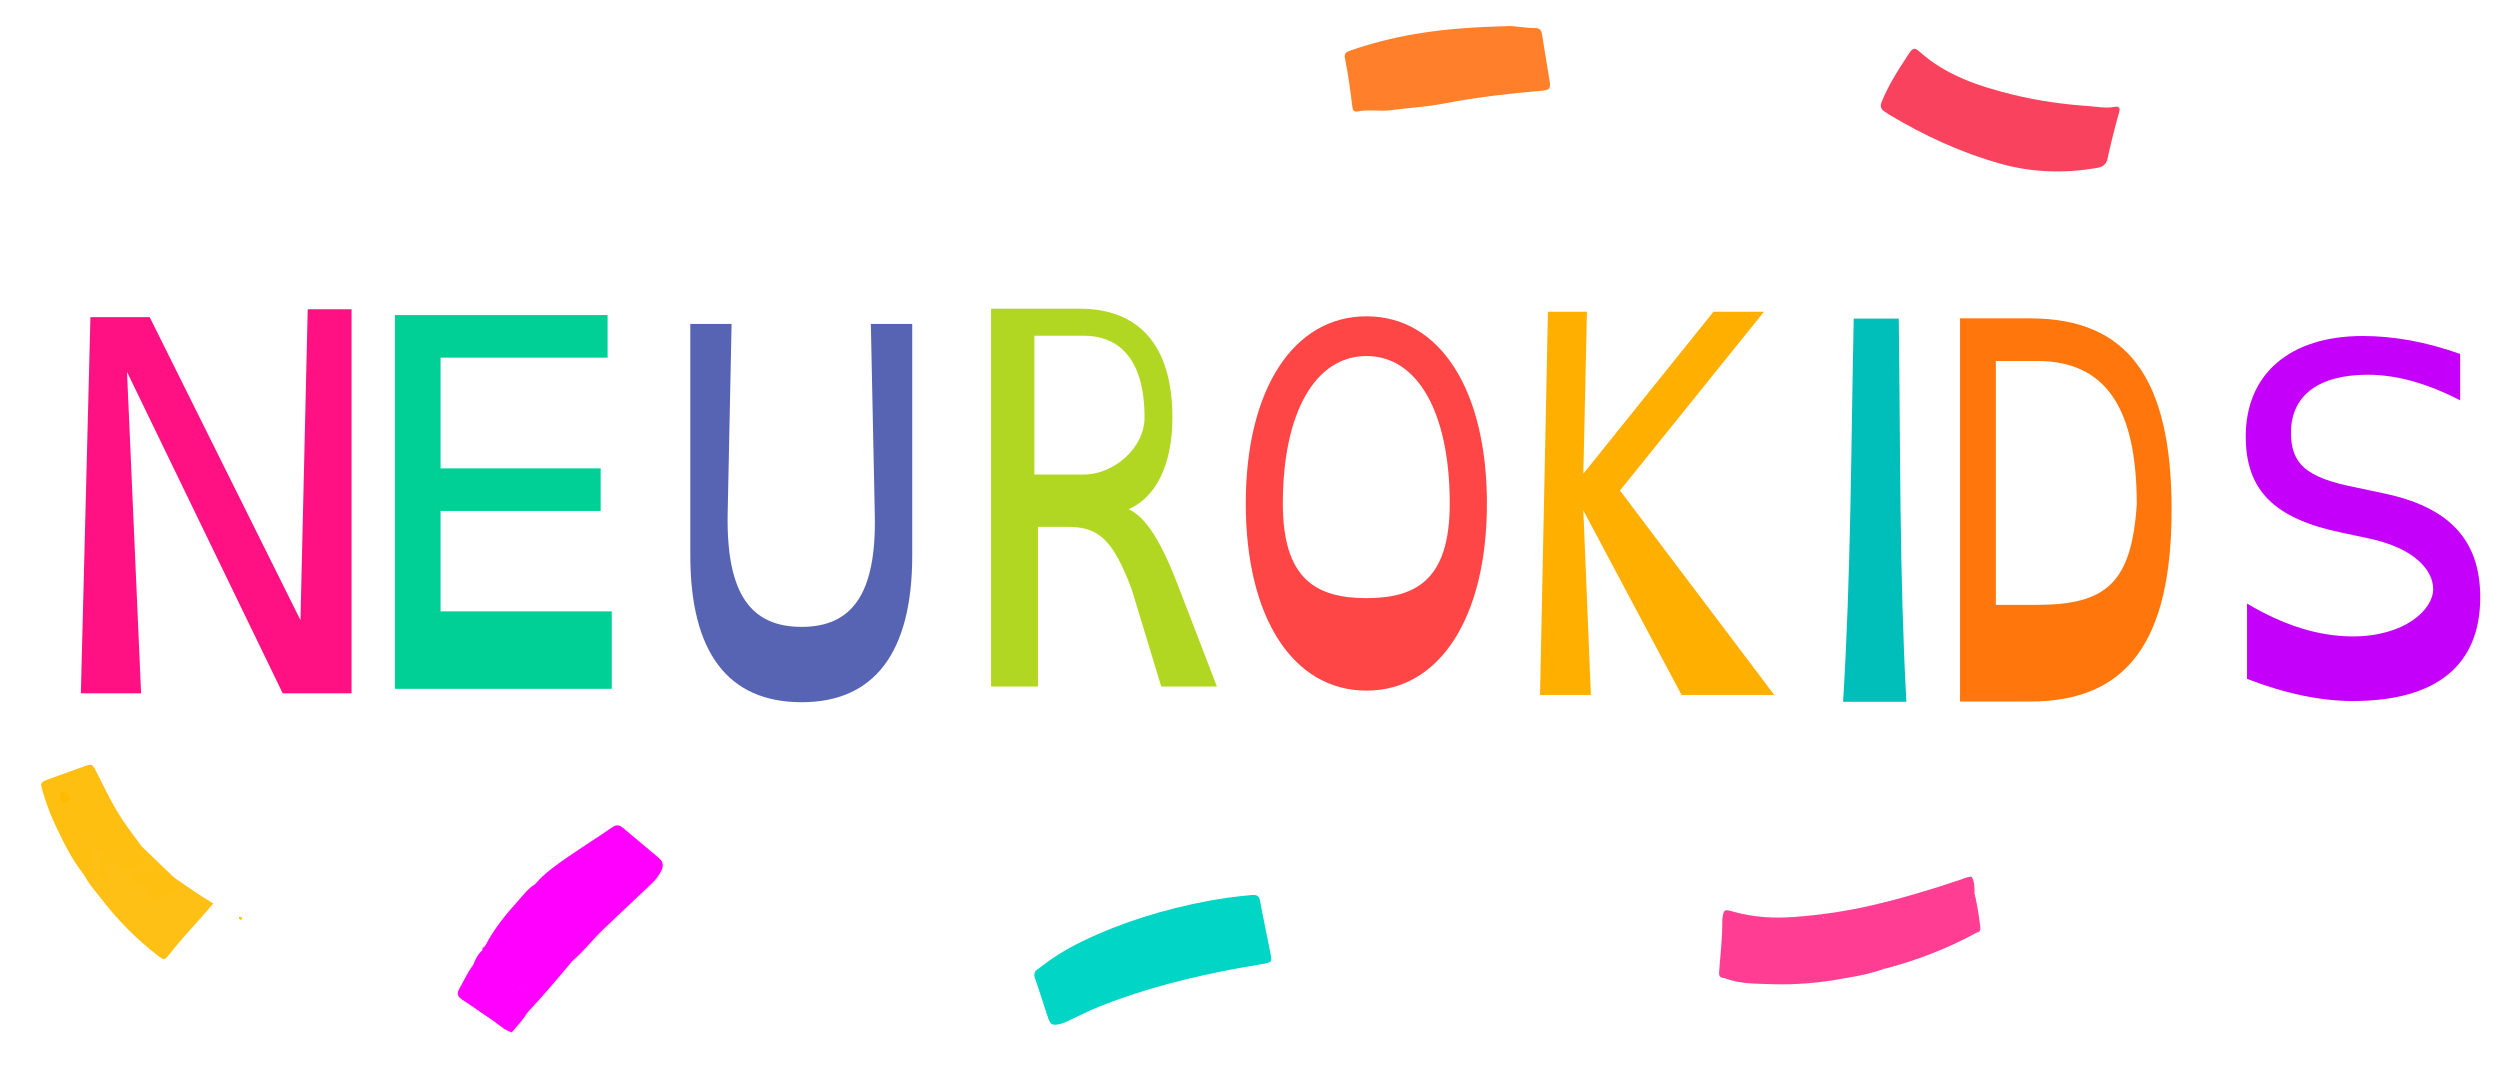 <?xml version="1.0" encoding="UTF-8"?>
<!DOCTYPE svg PUBLIC "-//W3C//DTD SVG 1.1//EN" "http://www.w3.org/Graphics/SVG/1.1/DTD/svg11.dtd">
<!-- Creator: CorelDRAW -->
<svg xmlns="http://www.w3.org/2000/svg" xml:space="preserve" width="82mm" height="35mm" version="1.1" style="shape-rendering:geometricPrecision; text-rendering:geometricPrecision; image-rendering:optimizeQuality; fill-rule:evenodd; clip-rule:evenodd"
viewBox="0 0 8200 3500"
 xmlns:xlink="http://www.w3.org/1999/xlink"
 xmlns:xodm="http://www.corel.com/coreldraw/odm/2003">
 <defs>
  <style type="text/css">
   <![CDATA[
    .fil30 {fill:#00BFBA;fill-rule:nonzero}
    .fil24 {fill:#00D095;fill-rule:nonzero}
    .fil12 {fill:#00D5C6;fill-rule:nonzero}
    .fil26 {fill:#5764B3;fill-rule:nonzero}
    .fil27 {fill:#B2D722;fill-rule:nonzero}
    .fil32 {fill:#C400FA;fill-rule:nonzero}
    .fil8 {fill:#C9C9C9;fill-rule:nonzero}
    .fil3 {fill:#C9F2F1;fill-rule:nonzero}
    .fil10 {fill:#C9F5E9;fill-rule:nonzero}
    .fil7 {fill:#DCDEEF;fill-rule:nonzero}
    .fil6 {fill:#EFF7D1;fill-rule:nonzero}
    .fil0 {fill:#F3C9FE;fill-rule:nonzero}
    .fil9 {fill:#F5F5F7;fill-rule:nonzero}
    .fil13 {fill:#F9425D;fill-rule:nonzero}
    .fil25 {fill:fuchsia;fill-rule:nonzero}
    .fil23 {fill:#FF1183;fill-rule:nonzero}
    .fil15 {fill:#FF3D93;fill-rule:nonzero}
    .fil16 {fill:#FF3E93;fill-rule:nonzero}
    .fil18 {fill:#FF3E94;fill-rule:nonzero}
    .fil17 {fill:#FF3F94;fill-rule:nonzero}
    .fil19 {fill:#FF4096;fill-rule:nonzero}
    .fil28 {fill:#FF4646;fill-rule:nonzero}
    .fil31 {fill:#FF770C;fill-rule:nonzero}
    .fil14 {fill:#FF7F2A;fill-rule:nonzero}
    .fil29 {fill:#FFAF00;fill-rule:nonzero}
    .fil22 {fill:#FFBB00;fill-rule:nonzero}
    .fil20 {fill:#FFBF10;fill-rule:nonzero}
    .fil21 {fill:#FFC015;fill-rule:nonzero}
    .fil11 {fill:#FFCDE5;fill-rule:nonzero}
    .fil4 {fill:#FFD8D8;fill-rule:nonzero}
    .fil2 {fill:#FFE2CC;fill-rule:nonzero}
    .fil5 {fill:#FFEEC9;fill-rule:nonzero}
    .fil1 {fill:white;fill-rule:nonzero}
   ]]>
  </style>
 </defs>
<symbol id="Fm0-165-0" viewBox="312259.62 -58587.5 17434.33 27940">
 <path class="fil0" d="M328200.1 -53663.66c-2515.35,-1330.43 -4760.91,-1959.08 -6871.51,-1959.08 -3633.41,0 -5705.49,1581.94 -5705.49,4431.49 0,2367.63 1089.1,3436.12 4760.91,4179.98l2004.72 439.96c4992.18,1037.2 7305.22,3582.86 7305.22,7982.82 0,5206.76 -3257.49,7940.99 -9483.42,7940.99 -2341.87,0 -5001.87,-555.29 -7854.61,-1697.14l0 -5761.92c2717.91,1665.74 5339.26,2514.37 7854.61,2514.37 3845.41,0 5984.97,-2032.45 5984.97,-3624.82 0,-1445.76 -1397.42,-3142.9 -4789.86,-3876.21l-2043.12 -450.39c-5001.99,-1068.61 -7102.9,-3247.68 -7102.9,-7354.29 0,-4766.68 3257.49,-7689.6 8702.63,-7689.6 2313.16,0 4722.51,450.51 7237.86,1372.39l0 3551.45 -0.01 0z"/>
</symbol>
<symbol id="Fm1-168-0" viewBox="372351.48 -20095.09 21590.01 7539.14">
 <path class="fil1" d="M373498.37 -12667.61l-1146.89 0 2468.67 -5859.92 796.91 0 2458.77 5859.92 -1207.47 0 -240.57 -956.9 -2811.19 0 -318.22 956.9 -0.01 0zm566.14 -1888.8l2305.64 0 -1156.4 -3246.66 -1149.24 3246.66zm7045.92 -4887.05c-128.72,-104.8 -213.91,-152.64 -291.55,-152.64 -102.05,0 -179.79,47.84 -230.77,145.78 -51.08,95.78 -77.84,248.42 -85.19,464.87l-522.22 0c16.86,-706.33 308.51,-1109.64 813.87,-1109.64 213.71,0 376.64,66.07 583.1,241.55l238.12 216.46c121.56,104.8 216.26,152.64 284.3,152.64 111.76,0 187.05,-47.84 240.57,-143.52 50.98,-95.68 75.29,-248.42 75.29,-467.13l532.12 0c-17.06,708.58 -315.96,1109.64 -823.77,1109.64 -213.71,0 -376.54,-63.82 -580.55,-241.55l-233.32 -216.46zm2434.55 6775.85l-1095.81 0 162.73 -2667.97c0,-836.12 -267.24,-1246.29 -952.39,-1246.29 -942.69,0 -1387.36,530.95 -1387.36,1389.81l128.82 2524.45 -1071.5 0 126.36 -4435.99 772.6 0 0 528.59c369.39,-271.06 865.04,-594.67 1516.08,-594.67 1071.6,0 1620.68,635.74 1681.36,1850.08l119.11 2651.99zm3411.26 -4502.07c1336.39,0 2150.26,861.22 2150.26,2307.99 0,1437.65 -813.87,2305.74 -2150.26,2305.74 -1345.99,0 -2150.26,-868.08 -2150.26,-2305.74 0,-1446.77 804.26,-2307.99 2150.26,-2307.99zm0 530.85c-823.58,0 -1336.29,626.63 -1336.29,1647.25 0,1029.84 505.36,1191.59 1336.29,1191.59 823.67,0 1336.39,-170.87 1336.39,-1191.59 0,-1004.74 -512.71,-1647.25 -1336.39,-1647.25zm6737.41 305.37c-437.33,-200.48 -908.77,-312.14 -1406.77,-312.14 -770.15,0 -1190.51,264.3 -1190.51,699.47 0,394.09 247.83,578.69 1071.4,747.31l264.89 54.6c1088.46,218.71 1508.83,546.83 1508.83,1262.27 0,820.14 -728.88,1325.99 -1936.45,1325.99 -498.01,0 -1037.48,-86.56 -1644.9,-273.41l0 -1059.44c573.39,280.28 1122.48,416.93 1661.95,416.93 728.88,0 1044.64,-209.59 1044.64,-585.55 -92.25,-161.75 -170.09,-273.41 -238.02,-346.25 -60.68,-72.94 -335.37,-152.74 -816.32,-257.53l-264.89 -56.96c-952.49,-184.5 -1353.35,-473.89 -1353.35,-1157.38 0,-827.01 651.14,-1294.13 1798.02,-1294.13 575.85,0 1081.21,82.05 1501.47,234.69l0 601.53 0.01 0z"/>
</symbol>
<symbol id="Fm0-163-0" viewBox="278235.2 -57677.59 14985.12 27940">
 <path class="fil2" d="M278235.2 -29737.59l0 -27940 4962.78 0c6917.18,0 10022.34,4366.95 10022.34,13948.2 0,9624.85 -3153.66,13991.8 -10022.34,13991.8l-4962.78 0zm2536.79 -24833.21l0 17783.02 2911.14 0c4914.16,0 6702.36,-1607.74 7069.71,-7321.81 0,-6974.1 -2155.54,-10461.21 -7069.71,-10461.21l-2911.14 0z"/>
</symbol>
<symbol id="Fm0-161-0" viewBox="275201.44 -57658.66 4484.06 27940">
 <path class="fil3" d="M275201.45 -29718.66c560.42,-9309.75 560.42,-18630.37 754.43,-27940l3190.59 0c118.63,9309.63 43.13,18630.25 539.03,27940l-4484.06 0 0.01 0z"/>
</symbol>
<symbol id="Fm7-126-0" viewBox="278235.2 -57677.59 14985.12 27940">
 <path class="fil2" d="M278235.2 -29737.59l0 -27940 4962.78 0c6917.18,0 10022.34,4366.95 10022.34,13948.2 0,9624.85 -3153.66,13991.8 -10022.34,13991.8l-4962.78 0zm2536.79 -24833.21l0 17783.02 2911.14 0c4914.16,0 6702.36,-1607.74 7069.71,-7321.81 0,-6974.1 -2155.54,-10461.21 -7069.71,-10461.21l-2911.14 0z"/>
</symbol>
<symbol id="Fm4-123-0" viewBox="231868.32 -58907.51 17485.13 27940">
 <path class="fil4" d="M240621.83 -58907.51c5309.51,0 8731.62,5468.52 8731.62,13975.2 0,8496.27 -3422.1,13964.8 -8731.62,13964.8 -5309.51,0 -8753.51,-5426.65 -8753.51,-13964.8 0,-8506.68 3444,-13975.2 8753.51,-13975.2zm0 2964.7c-3708.54,0 -6065.79,4211.53 -6065.79,11010.51 0,5583.86 2357.26,7061 6065.79,7061 3701.24,0 6036.48,-1477.14 6036.48,-7061 0,-6798.98 -2335.24,-11010.51 -6036.48,-11010.51z"/>
</symbol>
<symbol id="Fm0-157-0" viewBox="231868.32 -58907.51 17485.13 27940">
 <path class="fil4" d="M240621.83 -58907.51c5309.51,0 8731.62,5468.52 8731.62,13975.2 0,8496.27 -3422.1,13964.8 -8731.62,13964.8 -5309.51,0 -8753.51,-5426.65 -8753.51,-13964.8 0,-8506.68 3444,-13975.2 8753.51,-13975.2zm0 2964.7c-3708.54,0 -6065.79,4211.53 -6065.79,11010.51 0,5583.86 2357.26,7061 6065.79,7061 3701.24,0 6036.48,-1477.14 6036.48,-7061 0,-6798.98 -2335.24,-11010.51 -6036.48,-11010.51z"/>
</symbol>
<symbol id="Fm5-124-0" viewBox="247684.54 -58160.76 16589.13 27940">
 <polygon class="fil5" points="251286.78,-30220.76 247684.54,-30220.76 248243.68,-58160.76 251007.21,-58160.76 250751.6,-46352.55 259968.67,-58160.76 263546.82,-58160.76 253347.42,-45125 264273.67,-30220.76 257708.29,-30220.76 250751.6,-43669.31 "/>
</symbol>
<symbol id="Fm0-167-0" viewBox="404009.55 -30294.88 21590 6494.97">
 <path class="fil1" d="M407489.87 -29633.34l-3480.32 0 0 -636.9 4306.93 0 0 365.4 -1690.08 5983.94 -1634.84 0 2498.31 -5712.44zm8255.8 3638.81l-2440.42 34.52 36.86 -696.17 2440.53 -41.96 -36.96 703.61 -0.01 0zm6520.99 -1305.99c-782,-182.59 -1153.13,-713.38 -1153.13,-1436.74 0,-905.96 724,-1557.62 2071.94,-1557.62 1345.18,0 2069.18,651.66 2069.18,1557.62 0,723.36 -371.24,1254.15 -1150.48,1436.74 881.84,192.58 1495.38,785.08 1495.38,1594.8 0,1226.96 -918.81,1905.81 -2414.08,1905.81 -1495.38,0 -2414.18,-678.86 -2414.18,-1905.81 0,-809.72 610.77,-1402.22 1495.38,-1594.8l-0.01 0zm-334.38 -1609.45c0,651.66 463.44,1044.15 1253.19,1044.15 779.13,0 1252.98,-392.49 1252.98,-1044.15 0,-550.54 -473.85,-967.78 -1252.98,-967.78 -789.75,0 -1253.19,417.24 -1253.19,967.78zm1253.19 1888.49c-874.09,0 -1403.18,461.64 -1403.18,1229.4 0,424.56 529.09,930.6 1403.18,930.6 871.22,0 1400.52,-513.47 1400.52,-930.6 0,-767.76 -529.3,-1229.4 -1400.52,-1229.4z"/>
</symbol>
<symbol id="Fm6-125-0" viewBox="275201.44 -57658.66 4484.06 27940">
 <path class="fil3" d="M275201.45 -29718.66c560.42,-9309.75 560.42,-18630.37 754.43,-27940l3190.59 0c118.63,9309.63 43.13,18630.25 539.03,27940l-4484.06 0 0.01 0z"/>
</symbol>
<symbol id="Fm9-128-0" viewBox="372351.48 -32848.24 21590.01 16041.24">
 <path class="fil1" d="M375563.53 -32237.69l-3212.05 0 0 -587.81 3974.94 0 0 337.23 -1559.8 5522.69 -1508.83 0 2305.74 -5272.12 0 0.01zm7619.42 3358.31l-2252.31 31.86 34.02 -642.51 2252.41 -38.72 -34.12 649.37zm6018.34 -1205.31c-721.72,-168.52 -1064.25,-658.39 -1064.25,-1325.99 0,-836.12 668.19,-1437.56 1912.23,-1437.56 1241.49,0 1909.68,601.43 1909.68,1437.56 0,667.6 -342.63,1157.48 -1061.8,1325.99 813.87,177.73 1380.11,724.56 1380.11,1471.87 0,1132.38 -847.99,1758.91 -2228,1758.91 -1380.11,0 -2228.09,-626.53 -2228.09,-1758.91 0,-747.31 563.69,-1294.13 1380.11,-1471.87l0.01 0zm-308.61 -1485.4c0,601.43 427.72,963.66 1156.59,963.66 719.07,0 1156.4,-362.23 1156.4,-963.66 0,-508.1 -437.33,-893.18 -1156.4,-893.18 -728.88,0 -1156.59,385.07 -1156.59,893.18zm1156.6 1742.93c-806.71,0 -1295.02,426.05 -1295.02,1134.63 0,391.84 488.3,858.87 1295.02,858.87 804.07,0 1292.56,-473.89 1292.56,-858.87 0,-708.58 -488.5,-1134.63 -1292.56,-1134.63z"/>
 <path class="fil1" d="M373498.37 -16918.67l-1146.89 0 2468.67 -5859.92 796.91 0 2458.77 5859.92 -1207.47 0 -240.57 -956.9 -2811.19 0 -318.22 956.9 -0.01 0zm566.14 -1888.8l2305.64 0 -1156.4 -3246.66 -1149.24 3246.66zm7045.92 -4887.04c-128.72,-104.8 -213.91,-152.64 -291.55,-152.64 -102.05,0 -179.79,47.84 -230.77,145.78 -51.08,95.78 -77.84,248.42 -85.19,464.87l-522.22 0c16.86,-706.33 308.51,-1109.64 813.87,-1109.64 213.71,0 376.64,66.07 583.1,241.55l238.12 216.46c121.56,104.8 216.26,152.64 284.3,152.64 111.76,0 187.05,-47.84 240.57,-143.52 50.98,-95.68 75.29,-248.42 75.29,-467.13l532.12 0c-17.06,708.58 -315.96,1109.64 -823.77,1109.64 -213.71,0 -376.54,-63.82 -580.55,-241.55l-233.32 -216.46zm2434.55 6775.84l-1095.81 0 162.73 -2667.97c0,-836.12 -267.24,-1246.29 -952.39,-1246.29 -942.69,0 -1387.36,530.95 -1387.36,1389.81l128.82 2524.45 -1071.5 0 126.36 -4435.99 772.6 0 0 528.59c369.39,-271.06 865.04,-594.67 1516.08,-594.67 1071.6,0 1620.68,635.74 1681.36,1850.08l119.11 2651.99zm3411.26 -4502.06c1336.39,0 2150.26,861.22 2150.26,2307.99 0,1437.65 -813.87,2305.74 -2150.26,2305.74 -1345.99,0 -2150.26,-868.08 -2150.26,-2305.74 0,-1446.77 804.26,-2307.99 2150.26,-2307.99zm0 530.85c-823.58,0 -1336.29,626.63 -1336.29,1647.25 0,1029.84 505.36,1191.59 1336.29,1191.59 823.67,0 1336.39,-170.87 1336.39,-1191.59 0,-1004.74 -512.71,-1647.25 -1336.39,-1647.25zm6737.41 305.37c-437.33,-200.48 -908.77,-312.14 -1406.77,-312.14 -770.15,0 -1190.51,264.3 -1190.51,699.47 0,394.09 247.83,578.69 1071.4,747.31l264.89 54.6c1088.46,218.71 1508.83,546.83 1508.83,1262.27 0,820.14 -728.88,1325.99 -1936.45,1325.99 -498.01,0 -1037.48,-86.56 -1644.9,-273.41l0 -1059.44c573.39,280.28 1122.48,416.93 1661.95,416.93 728.88,0 1044.64,-209.59 1044.64,-585.55 -92.25,-161.75 -170.09,-273.41 -238.02,-346.25 -60.68,-72.94 -335.37,-152.74 -816.32,-257.53l-264.89 -56.96c-952.49,-184.5 -1353.35,-473.89 -1353.35,-1157.38 0,-827.01 651.14,-1294.13 1798.02,-1294.13 575.85,0 1081.21,82.05 1501.47,234.69l0 601.53 0.01 0z"/>
</symbol>
<symbol id="Fm0-155-0" viewBox="211978.82 -59032.07 16223.05 27940">
 <path class="fil6" d="M221860.02 -44203.88c1198.71,543.17 2316.34,2346.45 3490.87,5485.91l2850.98 7625.89 -4001.22 0 -2113.79 -7169.71c-1368.78,-3747.7 -2397.53,-4638.49 -4624.86,-4638.49l-2113.91 0 0 11808.21 -3369.27 0 0 -27940 6366.03 0c4203.65,0 6657.71,2650.57 6657.71,8049.6 0,3530.46 -1198.71,5898.71 -3142.54,6778.6l0 -0.01zm-6771.01 -12829.37l0 10265.68 3547.52 0c2138.21,0 4365.54,-1955.45 4365.54,-4214.91 0,-4790.67 -2227.34,-6050.77 -4365.54,-6050.77l-3547.52 0z"/>
</symbol>
<symbol id="Fm0-159-0" viewBox="247684.54 -58160.76 16589.13 27940">
 <polygon class="fil5" points="251286.78,-30220.76 247684.54,-30220.76 248243.68,-58160.76 251007.21,-58160.76 250751.6,-46352.55 259968.67,-58160.76 263546.82,-58160.76 253347.42,-45125 264273.67,-30220.76 257708.29,-30220.76 250751.6,-43669.31 "/>
</symbol>
<symbol id="Fm8-127-0" viewBox="312259.62 -58587.5 17434.33 27940">
 <path class="fil0" d="M328200.1 -53663.66c-2515.35,-1330.43 -4760.91,-1959.08 -6871.51,-1959.08 -3633.41,0 -5705.49,1581.94 -5705.49,4431.49 0,2367.63 1089.1,3436.12 4760.91,4179.98l2004.72 439.96c4992.18,1037.2 7305.22,3582.86 7305.22,7982.82 0,5206.76 -3257.49,7940.99 -9483.42,7940.99 -2341.87,0 -5001.87,-555.29 -7854.61,-1697.14l0 -5761.92c2717.91,1665.74 5339.26,2514.37 7854.61,2514.37 3845.41,0 5984.97,-2032.45 5984.97,-3624.82 0,-1445.76 -1397.42,-3142.9 -4789.86,-3876.21l-2043.12 -450.39c-5001.99,-1068.61 -7102.9,-3247.68 -7102.9,-7354.29 0,-4766.68 3257.49,-7689.6 8702.63,-7689.6 2313.16,0 4722.51,450.51 7237.86,1372.39l0 3551.45 -0.01 0z"/>
</symbol>
<symbol id="Fm2-121-0" viewBox="190306.37 -57852.89 15921.39 27940">
 <path class="fil7" d="M190306.38 -57852.89l2961.03 0 -283.18 14103.24c-80.86,5863.1 1682.71,8272.22 5307.17,8272.22 3600.07,0 5371.81,-2409.12 5250.46,-8272.22l-283.18 -14103.24 2969.08 0 0 17109.37c0,7152.9 -2710.29,10830.63 -7936.37,10830.63 -5274.85,0 -7985.02,-3677.73 -7985.02,-10830.63l0 -17109.37 0.01 0z"/>
</symbol>
<symbol id="Fm0-150-0" viewBox="587016.06 -87176.29 21590 3218.67">
 <path class="fil8" d="M587016.06 -84015.35c108.11,-1010.43 108.11,-2022.02 145.57,-3032.45l615.03 0c22.73,1010.43 8.32,2022.02 103.84,3032.45l-864.43 0 -0.01 0zm5548.16 0l-937.11 0 139.27 -1380.64c0,-432.75 -228.59,-644.91 -814.59,-644.91 -806.16,0 -1186.51,274.7 -1186.51,719.19l110.03 1306.36 -916.3 0 108.11 -2295.55 660.7 0 0 273.52c315.89,-140.34 739.78,-307.67 1296.76,-307.67 916.3,0 1385.97,328.91 1437.84,957.28l101.81 1372.42 -0.01 0zm1809.97 -2687l-658.68 0 35.32 -473.94 587.92 0 35.43 473.94 0.01 0zm-731.46 2687c93.38,-798.16 116.32,-1559.82 108.11,-2275.48l587.92 0c-43.65,682.58 -8.22,1447.76 145.57,2275.48l-841.59 0 -0.01 0zm5086.71 -1859.28c-373.84,-116.75 -748,-174.49 -1128.35,-174.49 -858.03,0 -1313.19,345.45 -1313.19,898.37 66.59,391.45 426.03,523.46 1284.27,549.39 380.14,0 768.7,28.28 1142.87,-88.36l14.41 587.07c-365.62,95.51 -754.19,145.03 -1200.92,145.03 -1203.16,0 -1972.08,-460.92 -1972.08,-1193.13 0,-740.42 768.92,-1194.3 2015.73,-1194.3 403.08,0 797.84,45.89 1157.27,141.4l0 329.02 -0.01 0zm1803.78 -827.72l-658.68 0 35.32 -473.94 588.03 0 35.32 473.94 0.01 0zm-731.46 2687c93.49,-798.16 116.43,-1559.82 108.11,-2275.48l588.03 0c-43.65,682.58 -8.32,1447.76 145.57,2275.48l-841.7 0 -0.01 0zm5298.76 0l-658.68 0 0 -324.22c-301.38,248.76 -733.59,381.95 -1385.97,381.95 -812.57,0 -1340.4,-282.91 -1340.4,-719.19 0,-511.72 606.81,-773.4 1801.75,-773.4l924.62 0 0 -37.78c0,-345.45 -367.76,-552.92 -1136.68,-582.37 -455.16,0 -893.57,62.43 -1296.65,187.4l0 -304.15c482.05,-103.73 937.32,-157.95 1363.14,-157.95 1165.7,0 1728.86,337.13 1728.86,1031.56l0 1298.14 0.01 0.01zm-1026.44 -1160.16l-592.3 0c-959.95,0 -1209.35,116.75 -1217.68,394.97 72.89,232.22 417.81,253.46 895.7,253.46 658.68,0 914.27,-78.97 914.27,-565.94l0 -82.49 0.01 0zm4531.98 -723.88c-147.49,-49.52 -286.65,-49.52 -498.6,-49.52 -739.78,0 -1049.38,307.67 -1049.38,798.16l147.49 1135.39 -1032.84 0c299.24,-939.67 336.7,-1281.6 278.65,-2254.25l606.7 0 0 232.22c132.97,-57.74 608.84,-265.31 1246.6,-265.31 87.3,0 162.21,3.52 293.05,20.06l8.32 383.23 0.01 0.02z"/>
</symbol>
<symbol id="Fm3-122-0" viewBox="211978.82 -59032.07 16223.05 27940">
 <path class="fil6" d="M221860.02 -44203.88c1198.71,543.17 2316.34,2346.45 3490.87,5485.91l2850.98 7625.89 -4001.22 0 -2113.79 -7169.71c-1368.78,-3747.7 -2397.53,-4638.49 -4624.86,-4638.49l-2113.91 0 0 11808.21 -3369.27 0 0 -27940 6366.03 0c4203.65,0 6657.71,2650.57 6657.71,8049.6 0,3530.46 -1198.71,5898.71 -3142.54,6778.6l0 -0.01zm-6771.01 -12829.37l0 10265.68 3547.52 0c2138.21,0 4365.54,-1955.45 4365.54,-4214.91 0,-4790.67 -2227.34,-6050.77 -4365.54,-6050.77l-3547.52 0z"/>
</symbol>
<symbol id="Fm0-138-0" viewBox="304788.65 23240.73 21590 5225.49">
 <path class="fil1" d="M305133.37 27235.78c361.42,166.5 745.93,256.62 1107.35,256.62 957.03,0 1458.48,-199.8 1531.65,-1430.32 -279.98,386.03 -720.89,601.52 -1237.01,601.52 -1076.07,0 -1746.71,-650.5 -1746.71,-1708.52 0,-1036.45 706.14,-1714.34 1790.55,-1714.34 1245.35,0 1916.08,913.02 1916.08,2613.71 0,1588.98 -869.18,2611.77 -2225.23,2611.77 -361.5,0 -731.26,-68.62 -1136.68,-199.89l0 -1030.54 0 -0.01zm1387.41 -1589.07c796.01,0 1289.11,-68.54 1289.11,-801.32 0,-726.88 -493.1,-1175.55 -1289.11,-1175.55 -796.09,0 -1297.54,448.67 -1297.54,1175.55 0,732.78 501.45,801.32 1297.54,801.32zm7870.79 1077.67l-1936.91 27.4 29.25 -552.53 1936.99 -33.3 -29.34 558.44 0.01 -0.01zm7187.68 1645.8l-3096.52 0 0 -946.32 1193 0 0 -3469.99 -1295.43 241.03 0 -621.07 1289.28 -242.97 722.92 0 0 4093.01 1186.76 0 0 946.32 -0.01 -0.01zm2977.4 -5129.45c1209.78,0 1822,913.02 1822,2613.71 -45.95,1700.68 -687.42,2611.77 -1895.09,2611.77 -1201.51,0 -1819.98,-911.08 -1819.98,-2611.77 50.16,-1700.68 691.64,-2613.71 1893.07,-2613.71zm0 270.37c-743.91,0 -1128.34,615.26 -1128.34,1851.59 0,1279.41 311.34,1853.45 1055.25,1853.45 752.08,0 1105.24,-615.17 1201.35,-1853.45 0,-1236.33 -376.08,-1851.59 -1128.25,-1851.59l-0.01 0zm-20.91 2619.61c300.8,0 376.08,-338.99 376.08,-593.68 0,-483.99 -75.28,-781.76 -376.08,-781.76 -340.51,0 -384.52,387.97 -384.52,781.76 0,254.69 73.18,593.68 384.52,593.68z"/>
</symbol>
<symbol id="Fm1-143-0" viewBox="417374.95 34677.27 21590.01 7539.17">
 <path class="fil1" d="M418521.75 42104.77l-1146.8 0 2468.58 -5859.95 796.91 0 2458.78 5859.95 -1207.48 0 -240.57 -956.9 -2811.21 0 -318.22 956.9 0.01 0zm566.14 -1888.81l2305.65 0 -1156.4 -3246.67 -1149.25 3246.67zm7046.06 -4887.06c-128.82,-104.8 -213.91,-152.64 -291.65,-152.64 -101.95,0 -179.79,47.84 -230.77,145.78 -51.08,95.78 -77.84,248.42 -85.09,464.87l-522.32 0c16.96,-706.33 308.51,-1109.64 813.87,-1109.64 213.81,0 376.64,66.07 583.1,241.55l238.22 216.46c121.46,104.8 216.16,152.64 284.2,152.64 111.76,0 187.05,-47.84 240.57,-143.52 50.98,-95.68 75.29,-248.42 75.29,-467.13l532.13 0c-17.06,708.59 -315.96,1109.64 -823.68,1109.64 -213.81,0 -376.64,-63.82 -580.65,-241.55l-233.22 -216.46zm2434.46 6775.87l-1095.82 0 162.74 -2667.98c0,-836.13 -267.14,-1246.3 -952.39,-1246.3 -942.59,0 -1387.37,530.95 -1387.37,1389.82l128.82 2524.46 -1071.51 0 126.46 -4436.01 772.5 0 0 528.6c369.39,-271.06 865.05,-594.67 1516.09,-594.67 1071.6,0 1620.69,635.75 1681.37,1850.09l119.11 2652 0 -0.01zm3411.27 -4502.08c1336.39,0 2150.27,861.22 2150.27,2308 0,1437.66 -813.87,2305.75 -2150.27,2305.75 -1346,0 -2150.27,-868.09 -2150.27,-2305.75 0,-1446.78 804.27,-2308 2150.27,-2308zm0 530.85c-823.58,0 -1336.29,626.63 -1336.29,1647.26 0,1029.84 505.36,1191.6 1336.29,1191.6 823.68,0 1336.39,-170.87 1336.39,-1191.6 0,-1004.74 -512.71,-1647.26 -1336.39,-1647.26zm6737.45 305.37c-437.33,-200.48 -908.67,-312.14 -1406.78,-312.14 -770.15,0 -1190.52,264.3 -1190.52,699.47 0,394.09 247.83,578.69 1071.51,747.31l264.79 54.6c1088.47,218.71 1508.83,546.83 1508.83,1262.28 0,820.15 -728.88,1326 -1936.45,1326 -498.01,0 -1037.49,-86.56 -1644.9,-273.42l0 -1059.45c573.5,280.28 1122.48,416.94 1661.96,416.94 728.88,0 1044.74,-209.6 1044.74,-585.55 -92.35,-161.76 -170.09,-273.42 -238.12,-346.25 -60.68,-72.94 -335.37,-152.74 -816.32,-257.53l-264.79 -56.96c-952.49,-184.5 -1353.45,-473.89 -1353.45,-1157.38 0,-827.01 651.24,-1294.14 1798.03,-1294.14 575.85,0 1081.21,82.05 1501.48,234.69l0 601.53 -0.01 0z"/>
</symbol>
<symbol id="Fm1-151-0" viewBox="526497.01 -74943.71 21590.01 3795.18">
 <path class="fil8" d="M529589.88 -73479.54c-487.96,-134.74 -923.68,-198.41 -1333.28,-198.41 -704.91,0 -1106.92,160.29 -1106.92,448.88 0,239.71 211.28,347.94 923.78,423.33l388.95 44.56c968.53,104.97 1417.4,362.83 1417.4,808.44 0,527.34 -632.02,804.21 -1839.97,804.21 -454.45,0 -970.55,-56.18 -1524.01,-171.81l0 -583.61c527.24,168.74 1035.85,254.69 1524.01,254.69 746.01,0 1161.08,-205.81 1161.08,-367.15 0,-146.36 -271.02,-318.27 -929.25,-392.5l-396.34 -45.62c-970.55,-108.23 -1378.32,-328.93 -1378.32,-744.86 0,-482.78 632.02,-778.76 1688.52,-778.76 448.88,0 916.38,45.62 1404.34,138.97l0 359.66 0.01 -0.02zm4570.09 1171.36l-2690.85 0c13.06,546.45 488.15,639.8 1273.54,662.08 454.25,0 884.31,4.23 1306.96,-123.12l13.06 463.66c-430.15,105.06 -878.83,157.02 -1340.67,157.02 -1146.29,-22.28 -1871.85,-407.39 -1871.85,-1054.58 44.85,-670.53 684.45,-1093.86 1774.66,-1093.86 962.86,23.34 1456.59,276.87 1535.15,861.45l0 127.34 0 0.01zm-514.18 -295.99c-65.5,-228.18 -435.72,-516.77 -1020.97,-516.77 -660.16,0 -1090.21,273.8 -1090.21,521l2111.17 -4.23 0.01 0zm4044.59 -303.47c-336.7,-93.35 -699.43,-145.3 -1082.72,-145.3 -592.74,0 -916.19,123.02 -916.19,325.66 0,183.53 190.73,269.48 824.57,348.04l203.79 25.45c837.82,101.89 1161.28,254.69 1161.28,587.84 0,381.94 -561.05,617.42 -1490.3,617.42 -383.38,0 -798.54,-40.24 -1266.05,-127.25l0 -493.44c441.38,130.51 863.85,194.19 1279.11,194.19 560.85,0 804.11,-97.57 804.11,-272.65 -71.07,-75.39 -130.99,-127.34 -183.33,-161.25 -46.67,-34 -258.15,-71.16 -628.27,-119.95l-203.79 -26.51c-733.05,-85.95 -1041.61,-220.69 -1041.61,-538.96 0,-385.2 501.22,-602.63 1383.7,-602.63 443.31,0 832.25,38.13 1155.71,109.19l0 280.14 -0.01 0.01zm1813.75 -710.87l-592.74 0 31.79 -426.5 529.16 0 31.79 426.5zm-658.24 2418.02c84.13,-718.26 104.78,-1403.67 97.29,-2047.69l529.16 0c-39.28,614.25 -7.49,1302.83 130.99,2047.69l-757.44 0zm3661.4 -2979.25l-547.89 0 1009.73 -763.97 705.01 0 -1166.85 763.97zm-284.27 882.77c1028.46,0 1654.9,401.05 1654.9,1074.75 0,669.47 -626.45,1073.69 -1654.9,1073.69 -1035.95,0 -1655,-404.22 -1655,-1073.69 0,-673.7 619.05,-1074.75 1655,-1074.75zm0 247.19c-634.03,0 -1028.55,291.76 -1028.55,767.04 0,479.61 388.95,554.9 1028.55,554.9 633.94,0 1028.46,-79.52 1028.46,-554.9 0,-467.89 -394.52,-767.04 -1028.46,-767.04zm5864 1849.29l-843.3 0 125.23 -1242.43c0,-389.43 -205.61,-580.35 -733.05,-580.35 -725.36,0 -1067.64,247.2 -1067.64,647.19l99.01 1175.58 -824.67 0 97.38 -2065.75 594.56 0 0 246.14c284.17,-126.29 665.73,-276.87 1166.85,-276.87 824.67,0 1247.32,295.98 1294,861.45l91.62 1235.03 0.01 0.01z"/>
</symbol>
<symbol id="Fm1-147-0" viewBox="312071.37 32808.95 21590 7539.17">
 <path class="fil1" d="M313218.17 40236.45l-1146.8 0 2468.58 -5859.95 796.91 0 2458.78 5859.95 -1207.48 0 -240.57 -956.9 -2811.21 0 -318.22 956.9 0.01 0zm566.14 -1888.81l2305.65 0 -1156.4 -3246.67 -1149.25 3246.67zm7046.05 -4887.06c-128.82,-104.8 -213.91,-152.64 -291.65,-152.64 -101.95,0 -179.79,47.84 -230.77,145.78 -51.08,95.78 -77.84,248.42 -85.09,464.87l-522.32 0c16.96,-706.33 308.51,-1109.64 813.87,-1109.64 213.81,0 376.64,66.07 583.1,241.55l238.22 216.46c121.46,104.8 216.16,152.64 284.2,152.64 111.76,0 187.05,-47.84 240.57,-143.52 50.98,-95.68 75.29,-248.42 75.29,-467.13l532.13 0c-17.06,708.59 -315.96,1109.64 -823.68,1109.64 -213.81,0 -376.64,-63.82 -580.65,-241.55l-233.22 -216.46zm2434.47 6775.87l-1095.82 0 162.74 -2667.98c0,-836.13 -267.14,-1246.3 -952.39,-1246.3 -942.59,0 -1387.37,530.95 -1387.37,1389.82l128.82 2524.46 -1071.51 0 126.46 -4436.01 772.5 0 0 528.6c369.39,-271.06 865.05,-594.67 1516.09,-594.67 1071.6,0 1620.69,635.75 1681.37,1850.09l119.11 2652 0 -0.01zm3411.27 -4502.08c1336.39,0 2150.27,861.22 2150.27,2308 0,1437.66 -813.87,2305.75 -2150.27,2305.75 -1346,0 -2150.27,-868.09 -2150.27,-2305.75 0,-1446.78 804.27,-2308 2150.27,-2308zm0 530.85c-823.58,0 -1336.29,626.63 -1336.29,1647.26 0,1029.84 505.36,1191.6 1336.29,1191.6 823.68,0 1336.39,-170.87 1336.39,-1191.6 0,-1004.74 -512.71,-1647.26 -1336.39,-1647.26zm6737.44 305.37c-437.33,-200.48 -908.67,-312.14 -1406.78,-312.14 -770.15,0 -1190.52,264.3 -1190.52,699.47 0,394.09 247.83,578.69 1071.51,747.31l264.79 54.6c1088.47,218.71 1508.83,546.83 1508.83,1262.28 0,820.15 -728.88,1326 -1936.45,1326 -498.01,0 -1037.49,-86.56 -1644.9,-273.42l0 -1059.45c573.5,280.28 1122.48,416.94 1661.96,416.94 728.88,0 1044.74,-209.6 1044.74,-585.55 -92.35,-161.76 -170.09,-273.42 -238.12,-346.25 -60.68,-72.94 -335.37,-152.74 -816.32,-257.53l-264.79 -56.96c-952.49,-184.5 -1353.45,-473.89 -1353.45,-1157.38 0,-827.01 651.24,-1294.14 1798.03,-1294.14 575.85,0 1081.21,82.05 1501.48,234.69l0 601.53 -0.01 0z"/>
</symbol>
<symbol id="Fm1-139-0" viewBox="360699.38 34593 21589.99 7539.14">
 <path class="fil1" d="M361846.27 42020.48l-1146.89 0 2468.57 -5859.92 796.91 0 2458.77 5859.92 -1207.47 0 -240.57 -956.9 -2811.1 0 -318.22 956.9zm566.04 -1888.8l2305.74 0 -1156.5 -3246.66 -1149.24 3246.66zm7046.02 -4887.05c-128.82,-104.8 -213.91,-152.64 -291.55,-152.64 -102.05,0 -179.79,47.84 -230.87,145.78 -50.98,95.78 -77.74,248.42 -85.09,464.87l-522.32 0c16.96,-706.33 308.51,-1109.64 813.87,-1109.64 213.81,0 376.74,66.07 583.2,241.55l238.12 216.46c121.46,104.8 216.16,152.64 284.3,152.64 111.76,0 186.95,-47.84 240.47,-143.52 51.08,-95.68 75.29,-248.42 75.29,-467.13l532.12 0c-17.06,708.58 -315.86,1109.64 -823.67,1109.64 -213.81,0 -376.54,-63.82 -580.65,-241.55l-233.22 -216.46zm2434.55 6775.85l-1095.91 0 162.83 -2667.97c0,-836.12 -267.24,-1246.29 -952.39,-1246.29 -942.69,0 -1387.36,530.95 -1387.36,1389.81l128.72 2524.45 -1071.4 0 126.36 -4435.99 772.6 0 0 528.59c369.29,-271.06 864.94,-594.67 1516.08,-594.67 1071.6,0 1620.58,635.74 1681.36,1850.08l119.11 2651.99zm3411.16 -4502.07c1336.39,0 2150.26,861.22 2150.26,2307.99 0,1437.65 -813.87,2305.74 -2150.26,2305.74 -1345.99,0 -2150.16,-868.08 -2150.16,-2305.74 0,-1446.77 804.16,-2307.99 2150.16,-2307.99zm0 530.85c-823.58,0 -1336.19,626.63 -1336.19,1647.25 0,1029.84 505.36,1191.59 1336.19,1191.59 823.77,0 1336.39,-170.87 1336.39,-1191.59 0,-1004.74 -512.61,-1647.25 -1336.39,-1647.25zm6737.41 305.37c-437.33,-200.48 -908.67,-312.14 -1406.68,-312.14 -770.25,0 -1190.61,264.3 -1190.61,699.47 0,394.09 247.93,578.69 1071.5,747.31l264.79 54.6c1088.56,218.71 1508.92,546.83 1508.92,1262.27 0,820.14 -728.88,1325.99 -1936.45,1325.99 -498.11,0 -1037.48,-86.56 -1644.9,-273.41l0 -1059.44c573.39,280.28 1122.48,416.93 1661.86,416.93 728.88,0 1044.74,-209.59 1044.74,-585.55 -92.35,-161.75 -170.09,-273.41 -238.02,-346.25 -60.78,-72.94 -335.37,-152.74 -816.42,-257.53l-264.79 -56.96c-952.49,-184.5 -1353.44,-473.89 -1353.44,-1157.38 0,-827.01 651.23,-1294.13 1798.12,-1294.13 575.75,0 1081.11,82.05 1501.38,234.69l0 601.53z"/>
</symbol>
<symbol id="Fm15-118-0" viewBox="312071.37 19932.64 21590 16123.38">
 <path class="fil1" d="M313451.39 22778.27c-721.62,-168.52 -1064.25,-658.39 -1064.25,-1326 0,-836.13 668.29,-1437.56 1912.24,-1437.56 1241.59,0 1909.69,601.44 1909.69,1437.56 0,667.61 -342.63,1157.48 -1061.7,1326 813.87,177.73 1380.02,724.57 1380.02,1471.87 0,1132.38 -847.89,1758.92 -2228.01,1758.92 -1380.11,0 -2228.01,-626.53 -2228.01,-1758.92 0,-747.31 563.69,-1294.14 1380.02,-1471.87zm-308.61 -1485.4c0,601.44 427.72,963.67 1156.6,963.67 719.17,0 1156.5,-362.23 1156.5,-963.67 0,-508.11 -437.33,-893.18 -1156.5,-893.18 -728.88,0 -1156.6,385.08 -1156.6,893.18zm1156.6 1742.93c-806.62,0 -1295.02,426.05 -1295.02,1134.64 0,391.84 488.4,858.87 1295.02,858.87 804.17,0 1292.57,-473.89 1292.57,-858.87 0,-708.59 -488.4,-1134.64 -1292.57,-1134.64zm9084.56 947.79l-2252.32 31.86 34.02 -642.51 2252.32 -38.72 -34.02 649.37zm5039.21 594.67c420.27,193.62 867.4,298.41 1287.67,298.41 1112.88,0 1695.88,-232.34 1780.97,-1663.24 -325.57,448.9 -838.19,699.47 -1438.44,699.47 -1251.3,0 -2031.15,-756.43 -2031.15,-1986.75 0,-1205.22 821.23,-1993.51 2082.23,-1993.51 1448.15,0 2228.01,1061.7 2228.01,3039.33 0,1847.73 -1010.72,3037.08 -2587.59,3037.08 -420.37,0 -850.34,-79.8 -1321.69,-232.44l0 -1198.36 -0.01 0.01zm1613.34 -1847.83c925.63,0 1499.03,-79.7 1499.03,-931.81 0,-845.24 -573.4,-1366.98 -1499.03,-1366.98 -925.73,0 -1508.93,521.73 -1508.93,1366.98 0,852.11 583.2,931.81 1508.93,931.81z"/>
 <path class="fil1" d="M313218.17 35944.35l-1146.8 0 2468.58 -5859.95 796.91 0 2458.78 5859.95 -1207.48 0 -240.57 -956.9 -2811.21 0 -318.22 956.9 0.01 0zm566.14 -1888.81l2305.65 0 -1156.4 -3246.67 -1149.25 3246.67zm7046.05 -4887.06c-128.82,-104.8 -213.91,-152.64 -291.65,-152.64 -101.95,0 -179.79,47.84 -230.77,145.78 -51.08,95.78 -77.84,248.42 -85.09,464.87l-522.32 0c16.96,-706.33 308.51,-1109.64 813.87,-1109.64 213.81,0 376.64,66.07 583.1,241.55l238.22 216.46c121.46,104.8 216.16,152.64 284.2,152.64 111.76,0 187.05,-47.84 240.57,-143.52 50.98,-95.68 75.29,-248.42 75.29,-467.13l532.13 0c-17.06,708.59 -315.96,1109.64 -823.68,1109.64 -213.81,0 -376.64,-63.82 -580.65,-241.55l-233.22 -216.46zm2434.47 6775.87l-1095.82 0 162.74 -2667.98c0,-836.13 -267.14,-1246.3 -952.39,-1246.3 -942.59,0 -1387.37,530.95 -1387.37,1389.82l128.82 2524.46 -1071.51 0 126.46 -4436.01 772.5 0 0 528.6c369.39,-271.06 865.05,-594.67 1516.09,-594.67 1071.6,0 1620.69,635.75 1681.37,1850.09l119.11 2652 0 -0.01zm3411.27 -4502.08c1336.39,0 2150.27,861.22 2150.27,2308 0,1437.66 -813.87,2305.75 -2150.27,2305.75 -1346,0 -2150.27,-868.09 -2150.27,-2305.75 0,-1446.78 804.27,-2308 2150.27,-2308zm0 530.85c-823.58,0 -1336.29,626.63 -1336.29,1647.26 0,1029.84 505.36,1191.6 1336.29,1191.6 823.68,0 1336.39,-170.87 1336.39,-1191.6 0,-1004.74 -512.71,-1647.26 -1336.39,-1647.26zm6737.44 305.37c-437.33,-200.48 -908.67,-312.14 -1406.78,-312.14 -770.15,0 -1190.52,264.3 -1190.52,699.47 0,394.09 247.83,578.69 1071.51,747.31l264.79 54.6c1088.47,218.71 1508.83,546.83 1508.83,1262.28 0,820.15 -728.88,1326 -1936.45,1326 -498.01,0 -1037.49,-86.56 -1644.9,-273.42l0 -1059.45c573.5,280.28 1122.48,416.94 1661.96,416.94 728.88,0 1044.74,-209.6 1044.74,-585.55 -92.35,-161.76 -170.09,-273.42 -238.12,-346.25 -60.68,-72.94 -335.37,-152.74 -816.32,-257.53l-264.79 -56.96c-952.49,-184.5 -1353.45,-473.89 -1353.45,-1157.38 0,-827.01 651.24,-1294.14 1798.03,-1294.14 575.85,0 1081.21,82.05 1501.48,234.69l0 601.53 -0.01 0z"/>
</symbol>
<symbol id="Fm0-142-0" viewBox="294012.33 19952.04 21590 4410.98">
 <path class="fil1" d="M296712.66 24281.97l-2613.87 0 0 -798.82 1007.05 0 0 -2929.13 -1093.51 203.46 0 -524.27 1088.32 -205.1 610.23 0 0 3455.03 1001.78 0 0 798.82 0 0.01zm2513.31 -4329.93c1021.21,0 1537.93,770.71 1537.93,2206.31 -38.71,1435.6 -580.2,2204.67 -1599.63,2204.67 -1014.24,0 -1536.3,-769.07 -1536.3,-2204.67 42.34,-1435.6 583.83,-2206.31 1598,-2206.31zm0 228.22c-627.95,0 -952.46,519.36 -952.46,1562.98 0,1079.99 262.81,1564.55 890.76,1564.55 634.86,0 932.97,-519.29 1014.09,-1564.55 0,-1043.63 -317.46,-1562.98 -952.39,-1562.98zm-17.64 2211.3c253.91,0 317.46,-286.15 317.46,-501.14 0,-408.55 -63.55,-659.91 -317.46,-659.91 -287.43,0 -324.58,327.5 -324.58,659.91 0,214.99 61.77,501.14 324.58,501.14zm6531.11 501.14l-1634.93 23.13 24.62 -466.41 1635.07 -28.11 -24.77 471.39 0.01 0zm6067.41 1389.27l-2613.94 0 0 -798.82 1007.12 0 0 -2929.13 -1093.51 203.46 0 -524.27 1088.25 -205.1 610.23 0 0 3455.03 1001.85 0 0 798.82 0 0.01zm3795.48 -828.64l0 828.64 -2880.17 0 0 -828.64c322.73,-244.73 657.84,-496.16 1019.43,-752.49 716.06,-512.74 945.35,-787.29 1107.6,-1079.99 74.08,-138.98 112.94,-279.53 112.94,-420.08 0,-448.26 -368.7,-764.16 -915.39,-764.16 -386.28,0 -809.64,122.4 -1294.62,378.74l0 -582.12c497.37,-186.88 927.77,-281.17 1282.24,-281.17 940.08,0 1543.27,473.03 1543.27,1213.99 0,350.63 -118.13,625.18 -484.99,1050.17 -51.17,52.95 -211.64,216.7 -486.84,478.01 -266.3,262.95 -433.89,514.38 -509.68,759.11l1506.19 0 0.02 -0.01z"/>
</symbol>
<symbol id="Fm17-120-0" viewBox="526497.01 -80613.43 21590.01 7574.99">
 <path class="fil8" d="M527581.56 -77768.92c97.29,-909.27 97.29,-1819.61 130.99,-2728.88l553.46 0c20.46,909.27 7.49,1819.61 93.44,2728.88l-777.9 0 0.01 0zm4992.75 0l-843.3 0 125.33 -1242.43c0,-389.43 -205.71,-580.35 -733.05,-580.35 -725.46,0 -1067.74,247.2 -1067.74,647.19l99.01 1175.58 -824.57 0 97.29 -2065.75 594.56 0 0 246.14c284.27,-126.29 665.73,-276.87 1166.94,-276.87 824.57,0 1247.23,295.98 1293.9,861.45l91.62 1235.03 0.01 0.01zm1628.78 -2418.01l-592.74 0 31.79 -426.5 529.07 0 31.88 426.5zm-658.23 2418.01c84.03,-718.26 104.68,-1403.67 97.29,-2047.69l529.07 0c-39.28,614.25 -7.39,1302.83 130.99,2047.69l-757.35 0zm4577.49 -1673.15c-336.42,-105.06 -673.12,-157.02 -1015.4,-157.02 -772.13,0 -1181.73,310.87 -1181.73,808.44 59.93,352.26 383.38,471.06 1155.71,494.4 342.08,0 691.75,25.45 1028.46,-79.52l12.96 528.3c-329.02,85.95 -678.69,130.51 -1080.7,130.51 -1082.72,0 -1774.66,-414.78 -1774.66,-1073.69 0,-666.3 691.94,-1074.75 1813.94,-1074.75 362.73,0 717.97,41.3 1041.42,127.25l0 296.08zm1623.21 -744.86l-592.74 0 31.79 -426.5 529.16 0 31.79 426.5zm-658.23 2418.01c84.13,-718.26 104.78,-1403.67 97.29,-2047.69l529.16 0c-39.28,614.25 -7.49,1302.83 130.99,2047.69l-757.44 0zm4768.31 0l-592.74 0 0 -291.76c-271.21,223.86 -660.16,343.72 -1247.23,343.72 -731.22,0 -1206.22,-254.59 -1206.22,-647.19 0,-460.5 546.06,-695.98 1621.39,-695.98l832.06 0 0 -34c0,-310.87 -330.94,-497.57 -1022.89,-524.07 -409.6,0 -804.11,56.18 -1166.85,168.64l0 -273.7c433.8,-93.35 843.49,-142.13 1226.68,-142.13 1049.01,0 1555.79,303.38 1555.79,928.29l0 1168.19 0.01 -0.01zm-923.68 -1044.02l-533 0c-863.85,0 -1088.29,105.06 -1095.78,355.43 65.59,208.98 375.98,228.09 806.04,228.09 592.74,0 822.75,-71.07 822.75,-509.28l0 -74.24 -0.01 0zm4078.29 -651.41c-132.72,-44.56 -257.95,-44.56 -448.68,-44.56 -665.73,0 -944.33,276.87 -944.33,718.26l132.72 1021.73 -929.44 0c269.29,-845.6 303,-1153.3 250.75,-2028.58l545.97 0 0 208.98c119.66,-51.96 547.89,-238.75 1121.8,-238.75 78.56,0 145.98,3.17 263.72,18.05l7.49 344.87z"/>
 <path class="fil8" d="M529589.88 -75369.45c-487.96,-134.74 -923.68,-198.41 -1333.28,-198.41 -704.91,0 -1106.92,160.29 -1106.92,448.88 0,239.71 211.28,347.94 923.78,423.33l388.95 44.56c968.53,104.97 1417.4,362.83 1417.4,808.44 0,527.34 -632.02,804.21 -1839.97,804.21 -454.45,0 -970.55,-56.18 -1524.01,-171.81l0 -583.61c527.24,168.74 1035.85,254.69 1524.01,254.69 746.01,0 1161.08,-205.81 1161.08,-367.15 0,-146.36 -271.02,-318.27 -929.25,-392.5l-396.34 -45.62c-970.55,-108.23 -1378.32,-328.93 -1378.32,-744.86 0,-482.78 632.02,-778.76 1688.52,-778.76 448.88,0 916.38,45.62 1404.34,138.97l0 359.66 0.01 -0.02zm4570.09 1171.36l-2690.85 0c13.06,546.45 488.15,639.8 1273.54,662.08 454.25,0 884.31,4.23 1306.96,-123.12l13.06 463.66c-430.15,105.06 -878.83,157.02 -1340.67,157.02 -1146.29,-22.28 -1871.85,-407.39 -1871.85,-1054.58 44.85,-670.53 684.45,-1093.86 1774.66,-1093.86 962.86,23.34 1456.59,276.87 1535.15,861.45l0 127.34 0 0.01zm-514.18 -295.98c-65.5,-228.18 -435.72,-516.77 -1020.97,-516.77 -660.16,0 -1090.21,273.8 -1090.21,521l2111.17 -4.23 0.01 0zm4044.59 -303.48c-336.7,-93.35 -699.43,-145.3 -1082.72,-145.3 -592.74,0 -916.19,123.02 -916.19,325.66 0,183.53 190.73,269.48 824.57,348.04l203.79 25.45c837.82,101.89 1161.28,254.69 1161.28,587.84 0,381.94 -561.05,617.42 -1490.3,617.42 -383.38,0 -798.54,-40.24 -1266.05,-127.25l0 -493.44c441.38,130.51 863.85,194.19 1279.11,194.19 560.85,0 804.11,-97.57 804.11,-272.65 -71.07,-75.39 -130.99,-127.34 -183.33,-161.25 -46.67,-34 -258.15,-71.16 -628.27,-119.95l-203.79 -26.51c-733.05,-85.95 -1041.61,-220.69 -1041.61,-538.96 0,-385.2 501.22,-602.63 1383.7,-602.63 443.31,0 832.25,38.13 1155.71,109.19l0 280.14 -0.01 0.01zm1813.75 -710.86l-592.74 0 31.79 -426.5 529.16 0 31.79 426.5zm-658.24 2418.01c84.13,-718.26 104.78,-1403.67 97.29,-2047.69l529.16 0c-39.28,614.25 -7.49,1302.83 130.99,2047.69l-757.44 0zm3661.4 -2979.25l-547.89 0 1009.73 -763.97 705.01 0 -1166.85 763.97zm-284.27 882.77c1028.46,0 1654.9,401.05 1654.9,1074.75 0,669.47 -626.45,1073.69 -1654.9,1073.69 -1035.95,0 -1655,-404.22 -1655,-1073.69 0,-673.7 619.05,-1074.75 1655,-1074.75zm0 247.2c-634.03,0 -1028.55,291.76 -1028.55,767.04 0,479.61 388.95,554.9 1028.55,554.9 633.94,0 1028.46,-79.52 1028.46,-554.9 0,-467.89 -394.52,-767.04 -1028.46,-767.04zm5864 1849.28l-843.3 0 125.23 -1242.43c0,-389.43 -205.61,-580.35 -733.05,-580.35 -725.36,0 -1067.64,247.2 -1067.64,647.19l99.01 1175.58 -824.67 0 97.38 -2065.75 594.56 0 0 246.14c284.17,-126.29 665.73,-276.87 1166.85,-276.87 824.67,0 1247.32,295.98 1294,861.45l91.62 1235.03 0.01 0.01z"/>
</symbol>
<symbol id="Fm16-119-0" viewBox="282566.5 14879.43 21590 3713.46">
 <path class="fil9" d="M304156.5 16736.11c0,1019.12 -4768.77,1845.75 -10675.6,1856.78l-238.8 0c-5904.61,-11.02 -10671.87,-837.13 -10675.6,-1855.62l0 -2.31c3.73,-1024.89 4835.35,-1855.53 10795,-1855.53 5961.87,0 10795,831.17 10795,1856.69l0 -0.01z"/>
</symbol>
<symbol id="Fm0-146-0" viewBox="332979.56 26478.24 21590 6474.96">
 <path class="fil1" d="M334450.09 29510.5c-768.96,-179.57 -1134.06,-701.58 -1134.06,-1412.97 0,-890.97 712.13,-1531.85 2037.67,-1531.85 1323.03,0 2034.95,640.88 2034.95,1531.85 0,711.4 -365.1,1233.4 -1131.34,1412.97 867.26,189.39 1470.53,772.09 1470.53,1568.42 0,1206.66 -903.51,1874.28 -2374.14,1874.28 -1470.64,0 -2374.14,-667.63 -2374.14,-1874.28 0,-796.33 600.67,-1379.02 1470.53,-1568.42zm-328.85 -1582.83c0,640.88 455.77,1026.88 1232.46,1026.88 766.34,0 1232.36,-385.99 1232.36,-1026.88 0,-541.43 -466.01,-951.77 -1232.36,-951.77 -776.69,0 -1232.46,410.33 -1232.46,951.77zm1232.46 1857.26c-859.53,0 -1379.96,454 -1379.96,1209.06 0,417.54 520.44,915.2 1379.96,915.2 856.91,0 1377.35,-504.98 1377.35,-915.2 0,-755.06 -520.44,-1209.06 -1377.35,-1209.06zm9680.42 1009.95l-2400.05 33.95 36.25 -684.65 2400.05 -41.26 -36.25 691.97 0 -0.01zm5369.74 633.68c447.84,206.32 924.29,317.99 1372.13,317.99 1185.87,0 1807.11,-247.58 1897.79,-1772.33 -346.92,478.34 -893.16,745.35 -1532.79,745.35 -1333.37,0 -2164.38,-806.04 -2164.38,-2117.06 0,-1284.27 875.09,-2124.27 2218.81,-2124.27 1543.14,0 2374.14,1131.34 2374.14,3238.68 0,1968.93 -1077.02,3236.28 -2757.31,3236.28 -447.94,0 -906.12,-85.03 -1408.38,-247.68l0 -1276.96 -0.01 0zm1719.16 -1969.03c986.34,0 1597.35,-84.93 1597.35,-992.93 0,-900.68 -611.01,-1456.64 -1597.35,-1456.64 -986.45,0 -1607.9,555.95 -1607.9,1456.64 0,908 621.45,992.93 1607.9,992.93z"/>
</symbol>
<symbol id="Fm0-153-0" viewBox="190306.37 -57852.89 15921.39 27940">
 <path class="fil7" d="M190306.38 -57852.89l2961.03 0 -283.18 14103.24c-80.86,5863.1 1682.71,8272.22 5307.17,8272.22 3600.07,0 5371.81,-2409.12 5250.46,-8272.22l-283.18 -14103.24 2969.08 0 0 17109.37c0,7152.9 -2710.29,10830.63 -7936.37,10830.63 -5274.85,0 -7985.02,-3677.73 -7985.02,-10830.63l0 -17109.37 0.01 0z"/>
</symbol>
<symbol id="Fm12-115-0" viewBox="309511.05 15928.5 21590 2617.74">
 <path class="fil9" d="M331101.05 17237.42c0,723 -4832.85,1308.82 -10794.84,1308.82 -5953.37,0 -10781.13,-584.1 -10795.16,-1305.71l0 -6.24c14.03,-721.69 4841.79,-1305.79 10795.16,-1305.79 5961.99,0 10794.84,585.82 10794.84,1308.91l0 0.01z"/>
</symbol>
<symbol id="Fm14-117-0" viewBox="465462.16 17300.4 21590.01 3686.04">
 <path class="fil9" d="M487052.17 19147.6c-13.76,1013.54 -4815.95,1834.5 -10748.26,1838.84l-92.96 0c-5937.49,-4.34 -10744.23,-826.89 -10748.79,-1841.7l0 -2.96c4.55,-1017.04 4836.28,-1841.38 10795.26,-1841.38 5953.8,0 10780.97,822.76 10794.74,1838.53l0 8.68 0.01 -0.01z"/>
</symbol>
<symbol id="Fm1-112-0" viewBox="171313.05 -59071.63 15747.63 27940.01">
 <polygon class="fil10" points="187060.68,-31131.62 171313.05,-31131.62 171313.05,-59071.63 186756.79,-59071.63 186756.79,-55888.69 174627.8,-55888.69 174627.8,-47611.05 186253.38,-47611.05 186253.38,-44428.12 174627.8,-44428.12 174627.8,-36921.71 187060.68,-36921.71 "/>
</symbol>
<symbol id="Fm13-116-0" viewBox="277978.13 15529.28 21589.99 11080.18">
 <path class="fil1" d="M280534.47 19628.33l-2474.49 0 0 -756.23 953.35 0 0 -2772.94 -1035.2 192.61 0 -496.31 1030.29 -194.16 577.7 0 0 3270.8 948.36 0 0 756.23 -0.01 0zm2379.29 -4099.05c966.76,0 1455.93,729.61 1455.93,2088.67 -36.65,1359.05 -549.27,2087.12 -1514.34,2087.12 -960.15,0 -1454.38,-728.07 -1454.38,-2087.12 40.09,-1359.05 552.7,-2088.67 1512.79,-2088.67zm0 216.06c-594.47,0 -901.68,491.66 -901.68,1479.64 0,1022.4 248.8,1481.13 843.27,1481.13 601.01,0 883.22,-491.6 960.02,-1481.13 0,-987.98 -300.54,-1479.64 -901.61,-1479.64zm-16.7 2093.38c240.38,0 300.54,-270.89 300.54,-474.42 0,-386.77 -60.16,-624.72 -300.54,-624.72 -272.11,0 -307.27,310.04 -307.27,624.72 0,203.52 58.48,474.42 307.27,474.42zm6182.86 474.42l-1547.75 21.9 23.31 -441.54 1547.89 -26.61 -23.44 446.26 -0.01 -0.01zm5743.88 1315.19l-2474.56 0 0 -756.23 953.42 0 0 -2772.94 -1035.2 192.61 0 -496.31 1030.22 -194.16 577.7 0 0 3270.8 948.43 0 0 756.23 -0.01 0zm3593.1 -784.46l0 784.45 -2726.59 0 0 -784.45c305.52,-231.68 622.77,-469.7 965.07,-712.37 677.87,-485.4 894.94,-745.31 1048.54,-1022.4 70.13,-131.57 106.92,-264.63 106.92,-397.68 0,-424.36 -349.04,-723.42 -866.58,-723.42 -365.68,0 -766.47,115.88 -1225.59,358.54l0 -551.08c470.85,-176.91 878.3,-266.18 1213.87,-266.18 889.96,0 1460.98,447.81 1460.98,1149.26 0,331.93 -111.83,591.84 -459.13,994.18 -48.44,50.12 -200.36,205.14 -460.88,452.52 -252.1,248.93 -410.75,486.95 -482.5,718.63l1425.88 0 0.01 0z"/>
 <path class="fil1" d="M285519.29 26532.72l-788.09 0 1696.44 -4027.03 547.65 0 1689.7 4027.03 -829.79 0 -165.33 -657.6 -1931.9 0 -218.68 657.6zm389.06 -1298.01l1584.47 0 -794.69 -2231.15 -789.78 2231.15zm4842.14 -3358.45c-88.52,-72.02 -147,-104.89 -200.43,-104.89 -70.06,0 -123.56,32.88 -158.59,100.18 -35.1,65.82 -53.49,170.72 -58.48,319.47l-358.95 0c11.65,-485.4 212.01,-762.56 559.3,-762.56 146.93,0 258.83,45.41 400.72,166l163.71 148.75c83.47,72.02 148.55,104.89 195.31,104.89 76.8,0 128.54,-32.88 165.33,-98.63 35.03,-65.75 51.74,-170.72 51.74,-321.02l365.68 0c-11.72,486.95 -217.13,762.56 -566.04,762.56 -146.93,0 -258.83,-43.86 -399.03,-166l-160.27 -148.75zm1672.99 4656.46l-753.06 0 111.83 -1833.47c0,-574.6 -183.58,-856.47 -654.5,-856.47 -647.76,0 -953.42,364.87 -953.42,955.1l88.52 1734.84 -736.35 0 86.91 -3048.48 530.87 0 0 363.26c253.85,-186.28 594.47,-408.67 1041.87,-408.67 736.42,0 1113.76,436.89 1155.46,1271.4l81.85 1822.49 0.02 0zm2344.27 -3093.89c918.39,0 1477.69,591.84 1477.69,1586.09 0,987.98 -559.3,1584.54 -1477.69,1584.54 -924.99,0 -1477.69,-596.56 -1477.69,-1584.54 0,-994.24 552.7,-1586.09 1477.69,-1586.09zm0 364.81c-565.97,0 -918.32,430.63 -918.32,1132.01 0,707.72 347.29,818.88 918.32,818.88 566.04,0 918.39,-117.43 918.39,-818.88 0,-690.47 -352.34,-1132.01 -918.39,-1132.01zm4630.06 209.86c-300.54,-137.77 -624.45,-214.51 -966.76,-214.51 -529.26,0 -818.14,181.63 -818.14,480.68 0,270.83 170.31,397.68 736.35,513.56l181.97 37.52c748.01,150.3 1036.89,375.79 1036.89,867.45 0,563.62 -500.89,911.24 -1330.76,911.24 -342.24,0 -712.97,-59.49 -1130.4,-187.89l0 -728.07c394.11,192.61 771.38,286.52 1142.12,286.52 500.89,0 717.96,-144.04 717.96,-402.4 -63.46,-111.16 -116.89,-187.89 -163.64,-237.95 -41.7,-50.12 -230.47,-104.96 -560.99,-176.98l-181.97 -39.14c-654.56,-126.79 -930.11,-325.67 -930.11,-795.37 0,-568.33 447.54,-889.35 1235.63,-889.35 395.73,0 743.02,56.39 1031.84,161.28l0 413.38 0.01 0.03z"/>
</symbol>
<symbol id="Fm0-133-0" viewBox="142708.17 -58232.98 19127.96 27940">
 <polygon class="fil11" points="146964.13,-30292.98 142708.17,-30292.98 143383.74,-57657.22 147572.07,-57657.22 158226.72,-35615.93 158738.23,-58232.98 161836.13,-58232.98 161836.13,-30292.98 156972,-30292.98 145970.13,-53670.49 "/>
</symbol>
<symbol id="Fm11-114-0" viewBox="285318.7 17847.44 21590.01 12998.78">
 <path class="fil1" d="M285641.88 21592.77c338.82,156.09 699.3,240.58 1038.13,240.58 897.21,0 1367.31,-187.31 1435.91,-1340.91 -262.48,361.9 -675.83,563.92 -1159.69,563.92 -1008.81,0 -1637.53,-609.84 -1637.53,-1601.73 0,-971.66 662,-1607.18 1678.63,-1607.18 1167.51,0 1796.31,855.95 1796.31,2450.33 0,1489.66 -814.85,2448.51 -2086.14,2448.51 -338.9,0 -685.55,-64.33 -1065.63,-187.39l0 -966.13 0.01 0zm1300.69 -1489.74c746.25,0 1208.53,-64.26 1208.53,-751.23 0,-681.44 -462.28,-1102.07 -1208.53,-1102.07 -746.33,0 -1216.43,420.63 -1216.43,1102.07 0,686.98 470.1,751.23 1216.43,751.23zm7378.82 1010.31l-1815.84 25.69 27.43 -518 1815.92 -31.22 -27.5 523.53 -0.01 0zm6738.39 1542.93l-2902.97 0 0 -887.17 1118.43 0 0 -3253.09 -1214.46 225.96 0 -582.25 1208.69 -227.78 677.73 0 0 3837.16 1112.58 0 0 887.17zm2791.29 -4808.83c1134.16,0 1708.11,855.95 1708.11,2450.33 -43.07,1594.38 -644.45,2448.51 -1776.64,2448.51 -1126.41,0 -1706.21,-854.13 -1706.21,-2448.51 47.03,-1594.38 648.41,-2450.33 1774.74,-2450.33zm0 253.47c-697.41,0 -1057.81,576.8 -1057.81,1735.85 0,1199.44 291.88,1737.59 989.29,1737.59 705.07,0 1036.15,-576.72 1126.25,-1737.59 0,-1159.05 -352.58,-1735.85 -1057.73,-1735.85zm-19.6 2455.86c282,0 352.58,-317.8 352.58,-556.57 0,-453.74 -70.58,-732.89 -352.58,-732.89 -319.22,0 -360.48,363.72 -360.48,732.89 0,238.77 68.6,556.57 360.48,556.57z"/>
 <path class="fil1" d="M290427.24 30756.2l-924.63 0 1990.19 -4724.34 642.48 0 1982.28 4724.34 -973.48 0 -193.95 -771.46 -2266.34 0 -256.55 771.46zm456.35 -1522.77l1858.91 0 -932.38 -2617.49 -926.53 2617.49zm5680.58 -3939.99c-103.85,-84.49 -172.46,-123.06 -235.05,-123.06 -82.28,0 -144.95,38.57 -186.13,117.53 -41.1,77.22 -62.68,200.28 -68.6,374.79l-421.1 0c13.67,-569.45 248.72,-894.6 656.15,-894.6 172.38,0 303.73,53.27 470.18,194.74l191.98 174.51c97.92,84.49 174.27,123.06 229.2,123.06 90.1,0 150.72,-38.57 193.87,-115.71 41.18,-77.14 60.7,-200.28 60.7,-376.6l429 0c-13.75,571.27 -254.65,894.6 -664.05,894.6 -172.38,0 -303.57,-51.45 -468.13,-194.74l-188.03 -174.51 0.01 -0.01zm1962.76 5462.76l-883.54 0 131.28 -2150.95c0,-674.09 -215.45,-1004.78 -767.83,-1004.78 -760,0 -1118.51,428.06 -1118.51,1120.48l103.77 2035.24 -863.78 0 101.88 -3576.35 622.88 0 0 426.16c297.73,-218.53 697.33,-479.43 1222.28,-479.43 863.94,0 1306.53,512.54 1355.53,1491.55l96.03 2138.06 0.01 0.02zm2750.12 -3629.62c1077.41,0 1733.56,694.33 1733.56,1860.73 0,1159.05 -656.15,1858.91 -1733.56,1858.91 -1085.16,0 -1733.48,-699.86 -1733.48,-1858.91 0,-1166.4 648.33,-1860.73 1733.48,-1860.73zm0 427.98c-663.98,0 -1077.25,505.19 -1077.25,1328.03 0,830.27 407.43,960.67 1077.25,960.67 664.13,0 1077.41,-137.76 1077.41,-960.67 0,-810.03 -413.28,-1328.03 -1077.41,-1328.03zm5431.78 246.19c-352.58,-161.63 -732.58,-251.65 -1134.08,-251.65 -620.98,0 -959.88,213.08 -959.88,563.92 0,317.72 199.88,466.55 863.86,602.49l213.47 44.02c877.61,176.33 1216.51,440.86 1216.51,1017.66 0,661.21 -587.63,1069.03 -1561.18,1069.03 -401.58,0 -836.43,-69.79 -1326.13,-220.43l0 -854.13c462.28,225.96 904.95,336.14 1339.81,336.14 587.63,0 842.28,-168.98 842.28,-472.08 -74.45,-130.41 -137.13,-220.43 -191.9,-279.15 -49,-58.8 -270.38,-123.14 -658.21,-207.63l-213.47 -45.92c-767.91,-148.74 -1091.16,-382.06 -1091.16,-933.09 0,-666.74 525.03,-1043.35 1449.67,-1043.35 464.17,0 871.6,66.15 1210.43,189.21l0 484.96 -0.02 0z"/>
</symbol>
<symbol id="Fm0-111-0" viewBox="142708.17 -58232.98 19127.96 27940">
 <polygon class="fil11" points="146964.13,-30292.98 142708.17,-30292.98 143383.74,-57657.22 147572.07,-57657.22 158226.72,-35615.93 158738.23,-58232.98 161836.13,-58232.98 161836.13,-30292.98 156972,-30292.98 145970.13,-53670.49 "/>
</symbol>
<symbol id="Fm10-113-0" viewBox="531209.75 -54122.28 21590.01 5453.83">
 <path class="fil9" d="M552799.76 -51395.23c0,1498.55 -4783.53,2714.21 -10702.36,2726.78l-185.84 0c-5904.06,-12.56 -10678.75,-1222.42 -10701.81,-2716.01l0 -21.54c23.06,-1501.45 4847.86,-2716.28 10794.72,-2716.28 5961.63,0 10795.28,1220.49 10795.28,2727.05l0.01 0z"/>
</symbol>
<symbol id="Fm0-135-0" viewBox="171313.05 -59071.63 15747.63 27940.01">
 <polygon class="fil10" points="187060.68,-31131.62 171313.05,-31131.62 171313.05,-59071.63 186756.79,-59071.63 186756.79,-55888.69 174627.8,-55888.69 174627.8,-47611.05 186253.38,-47611.05 186253.38,-44428.12 174627.8,-44428.12 174627.8,-36921.71 187060.68,-36921.71 "/>
</symbol>
 <g id="Capa_x0020_1">
 </g>
 <g id="Capa_x0020_1_0">
  <g id="_2194184791888">
   <path class="fil12" d="M3394.27 3188.92c2.23,-6.05 11.15,-10.78 18.43,-16.5 41.6,-32.84 86.89,-60.44 134.66,-83.66 131.61,-63.91 270.7,-106.51 414.93,-133.61 47.14,-8.89 94.67,-15.17 142.55,-19.36 16.44,-1.47 24.92,1.5 28.13,19.17 10.69,58.18 23.42,115.99 34.59,174.06 5.05,26.2 4.36,26.86 -23.58,32.39 -27.17,5.36 -54.64,9.16 -81.88,14.19 -155.46,28.72 -308.21,67.06 -454.96,125.34 -36.45,14.45 -71.22,32.86 -106.82,49.33 -5.79,2.66 -11.69,5.27 -17.8,6.9 -32.19,8.49 -37.34,5.29 -47.14,-25.43 -12.3,-38.59 -25.24,-77.02 -37.94,-115.49 -2.58,-7.81 -7.49,-15.17 -3.17,-27.33z"/>
   <path class="fil13" d="M6177.62 363.52c-14.09,-11.91 -7.81,-24.59 -2.39,-37.29 19.57,-46.06 45.48,-88.75 73.18,-130.48 4.04,-6.09 7.74,-12.37 11.8,-18.42 13.67,-20.4 19.12,-22.8 36.34,-7.39 87.04,77.68 194.6,113.28 305.7,140.52 80.61,19.75 162.84,31.53 245.92,37.35 29.67,2.08 59.05,8.26 89.07,2.54 13.5,-2.56 17.18,5.05 14,16.72 -4.11,15.02 -8.75,29.89 -12.53,44.97 -8.77,35.22 -18.28,70.31 -25.26,105.83 -4.07,20.62 -14.69,29.34 -35.53,32.96 -105.59,18.25 -210.07,15.52 -313.38,-13.04 -131.09,-36.26 -252.87,-92.68 -368.52,-162.12 -6.3,-3.78 -12.27,-8.1 -18.4,-12.15z"/>
   <path class="fil14" d="M4940.13 85.93c22.23,-2.51 58.08,5.98 94.36,5.97 13.95,0 21.04,5.6 23.21,19.82 7.74,51.19 16.83,102.16 24.91,153.31 4.14,26.24 0.13,30.32 -27.6,32.7 -106.15,9.12 -211.81,21.29 -316.56,41.4 -58.43,11.2 -118.34,14.74 -177.45,22.36 -36.16,4.68 -72.1,-3.48 -107.71,4.12 -9.79,2.06 -15.98,-2.28 -17.32,-13.02 -6.75,-54.45 -13.74,-108.85 -24.78,-162.69 -3.45,-16.81 8,-20.76 21.04,-25.28 66.56,-22.92 134.82,-40.03 204.09,-52.16 95.62,-16.75 192.42,-23.61 303.81,-26.53z"/>
   <path class="fil15" d="M6187.14 3176.15c-1.97,0.72 -3.98,1.09 -6.06,1.13 -24.32,5.43 -42.46,-6.89 -59.61,-20.52 -13.7,-10.89 -27.53,-18.94 -49.08,-11.01 19.98,25.55 18.8,47.33 -13.35,61.29 -60.45,12.19 -121.28,19.26 -183.2,21.11 -40.38,1.18 -80.48,-0.35 -120.61,-1.82 -33.91,-1.3 -67.57,-6.17 -99.59,-18.25 -10.12,-4.9 -10.49,-13.02 -10.86,-23.09 -1.95,-54.38 9.02,-108.07 7.9,-162.51 -0.63,-31.42 5.56,-33.79 33.41,-28.75 71.26,24.03 144.96,19.11 218.26,16.55 23.23,-0.82 46.55,-4.31 69.78,-6.24 27.02,22.47 48.23,50.21 71.87,75.77 11.2,12.13 0.08,23.07 -3.65,35.65 13.19,-15.77 25.64,-39.28 48.97,-29.64 28.68,11.83 68.19,13.35 76.22,52.95 3.02,14.93 21.18,21.05 19.6,37.38z"/>
   <path class="fil16" d="M6187.14 3176.15c-13.43,-11.77 -29.94,-20.89 -29.31,-42.65 0.17,-5.88 -6.04,-14.72 -11.75,-17.47 -19.32,-9.25 -40.13,-15.06 -59.37,-25.28 -10.74,-5.71 -26.81,7.35 -29.37,24.65 -1.7,11.34 -8.04,13.58 -15.83,15.66 -5.59,1.48 -10.23,-2.55 -12.22,-7.74 -3.13,-8.23 -2.37,-14.49 6.11,-21.24 14.02,-11.18 13.8,-15.18 -1.89,-23.4 -8.65,-4.54 -12.14,-10.03 -15.33,-17.8 -3.09,-7.57 -5.88,-17.96 -14.91,-18.81 -23.53,-2.28 -22,-17.68 -21.16,-33.48 2.1,-2.13 4.61,-3.6 7.58,-4.28 21.12,4.41 38.8,15.39 54.73,30.81 10.53,-19.43 -17.19,-23.95 -10.91,-39.24 136.98,-26.59 271.6,-61.07 402.64,-108.29 28.16,-10.14 34.96,-5.12 36.56,25.15 0.54,10.29 -1.16,20.83 6.15,29.75 -0.72,26.48 5.88,51.99 10.96,77.69 2.8,14.04 6.45,28.14 -7.18,39.34 -93.38,51.08 -192.19,89.27 -295.5,116.63z"/>
   <path class="fil17" d="M6475.86 2940.22c-10.21,-9.27 -4.7,-21.51 -6.45,-32.36 -3.34,-20.63 -9.41,-25.04 -29.73,-17.1 -61.25,24 -124.89,40.65 -188.08,58.77 -68.23,19.57 -137.32,35.45 -207.49,46.89 -4.47,0.74 -7.92,2.61 -10.83,5.84 -12.9,15.75 -30.66,-0.94 -44.83,6.29l-3.15 -0.02 -3.19 0.08c-68.64,8.03 -137.56,6.69 -206.45,6.06 -30.7,-0.26 -60.59,-5.83 -88.73,-18.4 -2.21,-1.24 -2.95,-2.5 -2.21,-3.72 0.74,-1.23 1.51,-1.84 2.23,-1.84 65.45,18.38 132.62,21.79 199.8,16.82 84.92,-6.29 169.1,-18.81 252.16,-37.95 97.58,-22.52 193.3,-51.11 288,-83.09 12.91,-4.34 25.32,-11.02 39.93,-10.79 11.05,18.01 9.31,37.91 9.57,57.49 1.67,1.67 2.15,3.29 1.44,4.8 -0.7,1.49 -1.38,2.23 -1.99,2.23z"/>
   <path class="fil16" d="M6059.04 3207.03c-1.36,-5.93 -2.73,-11.83 -4.09,-17.82 7.39,-10.68 17.95,5.47 27.11,-5.27 -5.72,-13.63 -9.48,-29.67 -28.6,-37.28 36.41,-19.32 43.65,-18.67 71.72,3.82 16.42,13.17 34.61,23.06 55.9,26.81 -39.5,14.46 -80.46,23.34 -122.04,29.74z"/>
   <path class="fil18" d="M5686.96 2990.7c0,1.86 0,3.71 -0.03,5.57 -7.41,-0.54 -14.8,-1.08 -22.23,-1.62 -10.02,20.18 -10.96,41.75 -9.57,63.36 2.58,39.41 -9.91,77.92 -6.87,117.35 0.88,11.4 -0.05,22.85 7.35,32.69 -13.06,-0.46 -17.83,-5.73 -16.9,-19.54 3.77,-54.18 10.51,-108.19 10.34,-162.63 0,-4.09 0,-8.23 0.51,-12.29 3.72,-30.92 5.96,-32.24 37.4,-22.89z"/>
   <path class="fil19" d="M6475.86 2940.22c0.18,-2.34 0.37,-4.69 0.55,-7.03 10.13,35.56 14.35,72.09 19.17,108.56 1.27,9.4 -2.4,16.11 -12.96,17.76 15.06,-22.95 0.19,-45.75 -2.1,-68.1 -1.76,-16.99 -4.27,-33.99 -4.66,-51.19z"/>
   <path class="fil15" d="M5988.46 3008.55c13.53,-11.4 29.92,-4.04 44.81,-6.29 20.79,0.91 20.05,20.79 31.42,29.18 -6.72,10.57 -16.39,9.46 -23.59,13.04 -3.79,1.91 -10.49,1.02 -10.66,-2.99 -1.1,-27.01 -31.46,-17.97 -41.98,-32.94z"/>
   <path class="fil20" d="M276.25 2870.18c-43.02,-53.65 -71.89,-114.95 -100.41,-176.34 -15.39,-33.11 -26.92,-67.7 -37.21,-102.6 -6.88,-23.11 -4.87,-26.08 18,-34.47 38.95,-14.27 77.98,-28.32 117.02,-42.3 28.17,-10.07 28.47,-10.11 41.55,15.34 22.41,43.6 43.19,87.95 68.29,130.27 24.04,40.58 52.97,77.77 80.82,115.72 0.98,1.83 2.03,3.65 2.89,5.56 6.51,14.3 30.51,21.9 14.53,44.85 -15.69,22.44 -38.47,32.49 -62.93,39.11 -11.67,3.16 -20.28,-9.75 -29.48,-16.54 -8.58,-6.33 -16.33,-14.38 -28.45,-8.55 -14.21,6.84 -2.94,15.78 -1.78,23.9 1.95,13.9 -3.66,23.82 -18.69,22.1 -14.45,-1.66 -31.01,-5.81 -30.07,-24.89 0.5,-10 6.44,-19.61 10.58,-29.22 6.97,-16.02 24.55,-34.01 -8.23,-41.41 19.3,27.19 -5.98,53.08 -9.43,80.96 -2.75,21.92 -17.85,5.46 -27,-1.49z"/>
   <path class="fil21" d="M276.25 2870.18c7.45,-1.52 11.72,11.98 19.47,4.86 5.31,-4.86 9.45,-12.78 5.71,-19.9 -7.22,-13.71 -2.82,-23.61 7.81,-32.96 5.25,-4.65 5.29,-9.75 2.24,-16.65 -4.51,-10.05 -6.57,-21.11 -9.72,-31.9 9.56,-1.3 12.1,3.58 13.44,8.49 2.38,8.85 5.23,11.63 15.58,7.51 10.04,-4.02 19.07,5.33 13.67,13.38 -12.81,18.99 -18.2,40.95 -28.32,62.39 1.7,6.5 10.7,6.69 15.49,11.79 5.38,5.77 14.36,6.31 19.63,-0.65 4.66,-6.16 5.04,-14.54 -3.73,-18.43 -18.19,-8.05 -8.34,-15.92 0.46,-21.89 6.76,-4.6 15.5,-6.64 23.6,-9.18 11.99,-3.78 12.37,7.99 18.26,12.7 7.23,5.81 15.75,9.93 21.43,17.74 2.49,3.39 7.87,5.47 11.36,2.28 16.48,-14.78 43.67,-14.92 53.66,-39.66 3.63,-8.94 7.88,-14.22 -1.8,-20.19 -9.37,-5.81 -12.06,-13.99 -10.18,-24.13 34.22,32.86 68.42,65.73 102.63,98.57 -5.08,11.11 -12.48,9.46 -20.16,3.14 -32.49,-26.76 -67.61,-9.64 -101.86,-5.73 -4.07,0.46 -7.89,3.86 -7.41,8.59 0.5,4.95 5.06,6.93 9.24,6.99 29.63,0.35 43.82,17.1 49.95,43.1 0.93,4.04 4.53,9 8.27,8.59 20.06,-2.28 38.35,-10.81 56.86,-17.94 13.9,-5.32 11.36,-18.14 9.24,-29.63 -0.78,-4.12 -1.02,-8.16 2.65,-11.32 40.9,27.75 80.79,56.94 126.03,83.39 -17.2,19.73 -32.49,37.85 -48.42,55.36 -33.2,36.48 -65.92,73.35 -96.63,111.88 -15.43,19.34 -16.38,19.58 -37.72,3.13 -71.51,-55.01 -133.79,-118.83 -188.09,-189.94 -18.33,-24.02 -39.49,-46.25 -52.64,-73.78z"/>
   <path class="fil20" d="M573.72 2880.14c2.43,4.49 4.33,9.39 7.35,13.47 6.44,8.62 -2.21,15.67 -2.01,23.61 0.31,12.05 -11.16,8.44 -16.26,12.33 -14.42,10.98 -36.45,2.41 -47.95,21.09 -5.17,8.36 -30.5,-6.55 -28.77,-21.38 1.63,-13.66 -7.12,-18.18 -12.01,-26.28 -4.12,-6.83 -11.32,-10.76 -19.02,-7.25 -16.47,7.52 -22.92,-4.55 -32.66,-14.62 7.98,-14.28 18.44,-23.46 36.83,-18.85 2.9,0.75 7.84,3.19 8.23,1.04 4.89,-27.8 14.85,-8.44 25.26,-3.78 8.44,3.78 8.28,-6.51 10.98,-11.44 2.61,-4.79 6.28,-9.3 12.2,-7.26 5.34,1.86 2.82,6.87 1.68,10.72 -1.34,4.53 -0.16,10.37 4.5,8.74 17.82,-6.23 24.5,5.86 33.36,16.17 2.77,3.27 7.75,-0.52 11.51,-2.09 2.26,1.92 4.53,3.85 6.78,5.78z"/>
   <path class="fil22" d="M214.32 2634.15c-14.36,-1.61 -14.13,-13.89 -17.62,-23 -2.7,-6.99 1.67,-13.57 8.32,-13.79 11.15,-0.38 19.17,7.36 24.74,16.04 2.52,3.93 -10.61,20.25 -15.44,20.75z"/>
   <path class="fil20" d="M794.69 3011.09c0.71,4.82 -1.98,6.17 -4.98,5.45 -2.41,-0.59 -5.54,-2.47 -6.3,-4.47 -1.11,-3.08 1.34,-5.71 4.85,-4.9 2.52,0.56 4.66,2.77 6.43,3.92z"/>
   <g>
    <g>
     <polygon class="fil23" points="462.78,2274.11 265.23,2274.11 296.59,1040.26 491,1040.26 985.57,2034.1 1009.31,1014.3 1153.11,1014.3 1153.11,2274.11 927.33,2274.11 416.64,1220.02 "/>
    </g>
   </g>
   <g>
    <g>
     <polygon class="fil24" points="2006.61,2259.29 1295.35,2259.29 1295.35,1033.46 1992.88,1033.46 1992.88,1173.11 1445.07,1173.11 1445.07,1536.28 1970.15,1536.28 1970.15,1675.93 1445.07,1675.93 1445.07,2005.26 2006.61,2005.26 "/>
    </g>
   </g>
   <path class="fil25" d="M1755.16 2900.25c30.7,-36.6 69.86,-63.27 108.48,-90.16 47.47,-33.01 96.87,-63.35 144.26,-96.5 13.59,-9.51 23.63,-8.18 35.53,1.8 39.48,33.07 79.03,66.01 118.28,99.38 13.19,11.25 15.46,24.42 8.11,39.78 -7.84,16.47 -18.46,30.43 -31.42,42.73 -52.3,49.54 -104.52,99.1 -156.99,148.49 -36.12,33.98 -66,74.18 -104.06,106.23 -14.56,4.07 -17.58,22.5 -32.39,26.12 -2.43,-0.04 -3.18,-4.3 -5.41,-3.38 -1.14,0.51 -0.82,3.75 -0.76,5.96 -5.54,19.25 -14.8,25.2 -29.08,5.52 -10.35,-14.3 -19.4,-29.35 -16.65,-48.05 1.01,-6.88 1.73,-16.01 -9.13,-16.58 -8.67,-0.5 -11.76,6.58 -13.34,14.04 -1.28,5.97 -1.55,12.28 0.06,18.23 4.92,18.05 1.85,33.44 -8.58,48.06 -5.9,8.28 -11.63,17.63 -3.67,30.1 15.85,24.81 -3.16,22.66 -17.98,23.33 -3.42,-0.96 -6.59,-2.47 -9.59,-4.43 -18.38,-14.21 -29.97,-30.07 -18.92,-53.83 4.43,-9.47 -1.87,-19.06 -6.7,-27.95 -3.74,-6.92 -7.27,-16.19 -1.51,-20.6 13.29,-10.07 12.01,-27.68 17.72,-37.41 13.71,-23.41 5.61,-36.23 -6.59,-54.86 -8.97,-13.71 -9.75,-31.14 -6.93,-46.8 2.54,-14.06 10.12,-24.3 27.61,-20.35 8.78,1.97 20.13,13.97 26.04,2.77 6.84,-12.91 3.8,-29.2 -7.52,-41.12 -18.02,-18.99 -14.95,-35.04 1.13,-50.52z"/>
   <path class="fil25" d="M1728.99 3322.34c-14.05,23.57 -32.95,43.14 -50.41,63.91 -26.78,-7.92 -45.95,-29.1 -68.82,-43.81 -31.57,-20.38 -61.77,-42.99 -93.33,-63.38 -16.33,-10.53 -18.87,-20.73 -9.65,-36.4 15.05,-25.56 26.26,-53.57 44.89,-76.84 17.61,-10.95 21.77,-30.96 29.96,-48.26l0.63 -1.15c1.51,-4.99 7.9,-6.43 8.27,-12.3l0.53 -0.85c6.8,-4.49 12.89,-10.33 19.91,-14.14 9.51,-5.15 18.07,-0.62 16.16,10.75 -3.38,20.01 7.58,39.54 5.88,57.42 -1.89,19.51 5.4,25.94 17.97,38.08 15.61,15.07 17.89,47.79 51.36,33.34 3.01,-1.29 2.32,-0.93 2.25,1.71 -0.61,27.84 22.32,11.55 31.96,19.43l0 0c37.67,30.98 1.68,49.47 -7.56,72.49z"/>
   <path class="fil25" d="M1736.55 3249.87c-8.29,0.37 -16.69,-0.56 -22.07,8.18 -4.01,6.49 -7.53,14.52 -16.54,16.47 -8.44,-12.69 5.46,-14.39 7.07,-21.63 1.38,-6.17 2.96,-13.26 -2.22,-17.17 -8.21,-6.2 -7.85,4.77 -11.85,7.36 -13.2,8.62 -39.62,-6.31 -37.86,-23.29 1.77,-17.11 -1.57,-20.22 -18.26,-22.06 -18.31,-1.96 -11.41,-21.1 -15.61,-32.73 15.33,-1.19 8.87,-9.85 4.27,-16.91 -11.53,-17.81 -9.68,-34.97 1.4,-56.79 -13.96,5.52 -21.58,16.69 -33.84,11.97 28.43,-55.64 67.34,-103.19 108.55,-148.84 17.31,-19.17 32.76,-40.61 55.58,-54.19 -6.44,18.04 -17.23,36.89 12.79,47.2 5.17,1.82 6.41,7.11 5.63,12.37 -0.92,5.96 -3.07,12.02 -2.43,17.88 4.32,36.97 2.26,38.51 -33.03,22.43 -13.86,-6.33 -24.95,-1.82 -23.19,12.11 2.44,19.68 -2.01,42.56 19.83,56.81 11.61,7.6 10.45,18.4 9.13,29.62 -0.84,7.08 -2.67,10.42 -10.83,9.88 -14.12,-0.89 -13.61,6.32 -4.48,14.1 4.33,3.67 11.85,3 15.2,9.39 2.52,4.72 2.8,9.51 0.26,13.9 -2.06,3.57 -5.72,3.73 -9.35,2.56 -5.44,-1.82 -9.91,-7.32 -16.65,-3.59 -7.25,4.05 -17.74,7.11 -8.06,17.84 15.47,17.06 22.48,32.58 4.91,50.83 -4.37,4.55 0.13,11.76 5.31,15.94 6.99,5.65 12.27,12.46 16.34,20.36z"/>
   <path class="fil25" d="M1728.99 3322.34c-0.28,-2.39 -1.53,-5.27 -0.69,-7.09 8.59,-19.21 12.2,-46.61 8.25,-65.4 7.73,-1.05 17.03,2.42 22.42,-5.59 -3.52,-11.86 -16.31,-4.16 -21,-13.56 -2.07,-9.04 9.88,-11.88 9.73,-21.08 -0.07,-3.76 12.1,-60.99 12.03,-65.58 -0.5,-31.45 4.03,-34.73 47.12,-31.73 -10.96,28.71 -4.58,54.92 16.23,78.75 10.88,-2.02 6.15,-17.62 16.37,-20.18 6.33,3.71 12.38,2.51 13.82,-3.97 3.07,-13.72 14.97,-11.77 24.09,-14.91 -48.21,57.9 -97.03,115.27 -148.37,170.34z"/>
   <path class="fil25" d="M1581.61 3117.56c-2.51,21.11 1.07,46.35 -29.93,48.28 7.14,-18.03 14.73,-35.71 29.93,-48.28z"/>
   <path class="fil25" d="M1590.51 3104.13c0.84,6.7 -2.97,10.05 -8.28,12.3 -0.5,-6.48 2.96,-10.08 8.28,-12.3z"/>
   <path class="fil25" d="M2041.68 2858.31c14.01,28.71 15.58,51.28 0.84,72.7 -2.71,3.97 -5.12,8.51 -10.66,5.9 -2.82,-1.33 -5.54,-4.93 -6.62,-8.05 -2.01,-5.71 -1.89,-12.15 -4.28,-17.67 -7.51,-17.51 -10.92,-32.59 12.11,-38.88 3.28,-0.91 4.71,-7.41 8.61,-14z"/>
   <path class="fil25" d="M1839.44 3170.88c-1.83,-4.25 -4.32,-8.62 -1.13,-12.76 0.57,-0.76 4.57,-0.11 4.76,0.54 1.66,4.93 -0.84,8.7 -3.63,12.22z"/>
   <path class="fil25" d="M1588.17 3195.89c8.97,-1.91 14.18,3.04 17.87,10.01 3.76,6.99 5.5,14.32 -3.53,17.81 -6.99,2.72 -11.11,-2.52 -14.36,-8.01 -4.09,-6.92 -4.81,-13.73 0.02,-19.81z"/>
   <path class="fil25" d="M1600.15 3173.61c0.91,-0.13 2.48,-0.59 2.67,-0.28 0.52,0.89 0.49,2.12 0.71,3.19 -0.96,0.13 -2.5,0.59 -2.68,0.28 -0.53,-0.89 -0.51,-2.1 -0.7,-3.19z"/>
   <g>
    <g>
     <path class="fil26" d="M2264.25 1062.47l135.37 0 -12.95 626.33c-3.69,260.37 76.93,367.36 242.63,367.36 164.59,0 245.59,-106.99 240.04,-367.36l-12.95 -626.33 135.74 0 0 759.83c0,317.66 -123.9,480.98 -362.83,480.98 -241.15,0 -365.05,-163.32 -365.05,-480.98l0 -759.83z"/>
    </g>
   </g>
   <g>
    <g>
     <path class="fil27" d="M3701.93 1670.24c54.74,24.1 105.77,104.09 159.41,243.35l130.19 338.28 -182.72 0 -96.52 -318.04c-62.51,-166.25 -109.49,-205.76 -211.2,-205.76l-96.53 0 0 523.8 -153.86 0 0 -1239.39 290.71 0c191.96,0 304.02,117.57 304.02,357.07 0,156.61 -54.74,261.66 -143.5,300.69zm-309.2 -569.1l0 455.38 162 0c97.64,0 199.35,-86.74 199.35,-186.97 0,-212.51 -101.71,-268.41 -199.35,-268.41l-162 0z"/>
    </g>
   </g>
   <g>
    <g>
     <path class="fil28" d="M4482.09 1037.5c240.17,0 394.98,240.29 394.98,614.09 0,373.34 -154.81,613.63 -394.98,613.63 -240.18,0 -395.97,-238.45 -395.97,-613.63 0,-373.8 155.79,-614.09 395.97,-614.09zm0 130.27c-167.76,0 -274.39,185.06 -274.39,483.82 0,245.36 106.63,310.27 274.39,310.27 167.42,0 273.06,-64.91 273.06,-310.27 0,-298.76 -105.64,-483.82 -273.06,-483.82z"/>
    </g>
   </g>
   <g>
    <g>
     <polygon class="fil29" points="5218.13,2279.29 5051.32,2279.29 5077.21,1022.47 5205.18,1022.47 5193.35,1553.64 5620.17,1022.47 5785.86,1022.47 5313.55,1608.86 5819.52,2279.29 5515.49,2279.29 5193.35,1674.34 "/>
    </g>
   </g>
   <g>
    <g>
     <path class="fil30" d="M6045.28 2301.88c25.95,-418.78 25.95,-838.05 34.94,-1256.82l147.75 0c5.49,418.77 1.99,838.04 24.96,1256.82l-207.65 0z"/>
    </g>
   </g>
   <g>
    <g>
     <path class="fil31" d="M6428.91 2301.03l0 -1256.82 229.81 0c320.32,0 464.11,196.43 464.11,627.43 0,432.95 -146.04,629.39 -464.11,629.39l-229.81 0zm117.47 -1117.07l0 799.93 134.81 0c227.56,0 310.37,-72.32 327.38,-329.36 0,-313.71 -99.82,-470.57 -327.38,-470.57l-134.81 0z"/>
    </g>
   </g>
   <g>
    <g>
     <path class="fil32" d="M8069.25 1313.08c-110.96,-57.01 -210.02,-83.95 -303.13,-83.95 -160.28,0 -251.69,67.79 -251.69,189.9 0,101.45 48.04,147.24 210.02,179.12l88.44 18.85c220.22,44.45 322.26,153.53 322.26,342.08 0,223.12 -143.7,340.29 -418.35,340.29 -103.31,0 -220.65,-23.8 -346.5,-72.73l0 -246.91c119.9,71.38 235.54,107.75 346.5,107.75 169.63,0 264.02,-87.1 264.02,-155.33 0,-61.96 -61.65,-134.68 -211.3,-166.11l-90.13 -19.3c-220.66,-45.79 -313.34,-139.17 -313.34,-315.14 0,-204.26 143.7,-329.52 383.91,-329.52 102.04,0 208.33,19.31 319.29,58.81l0 152.19z"/>
    </g>
   </g>
  </g>
 </g>
</svg>
